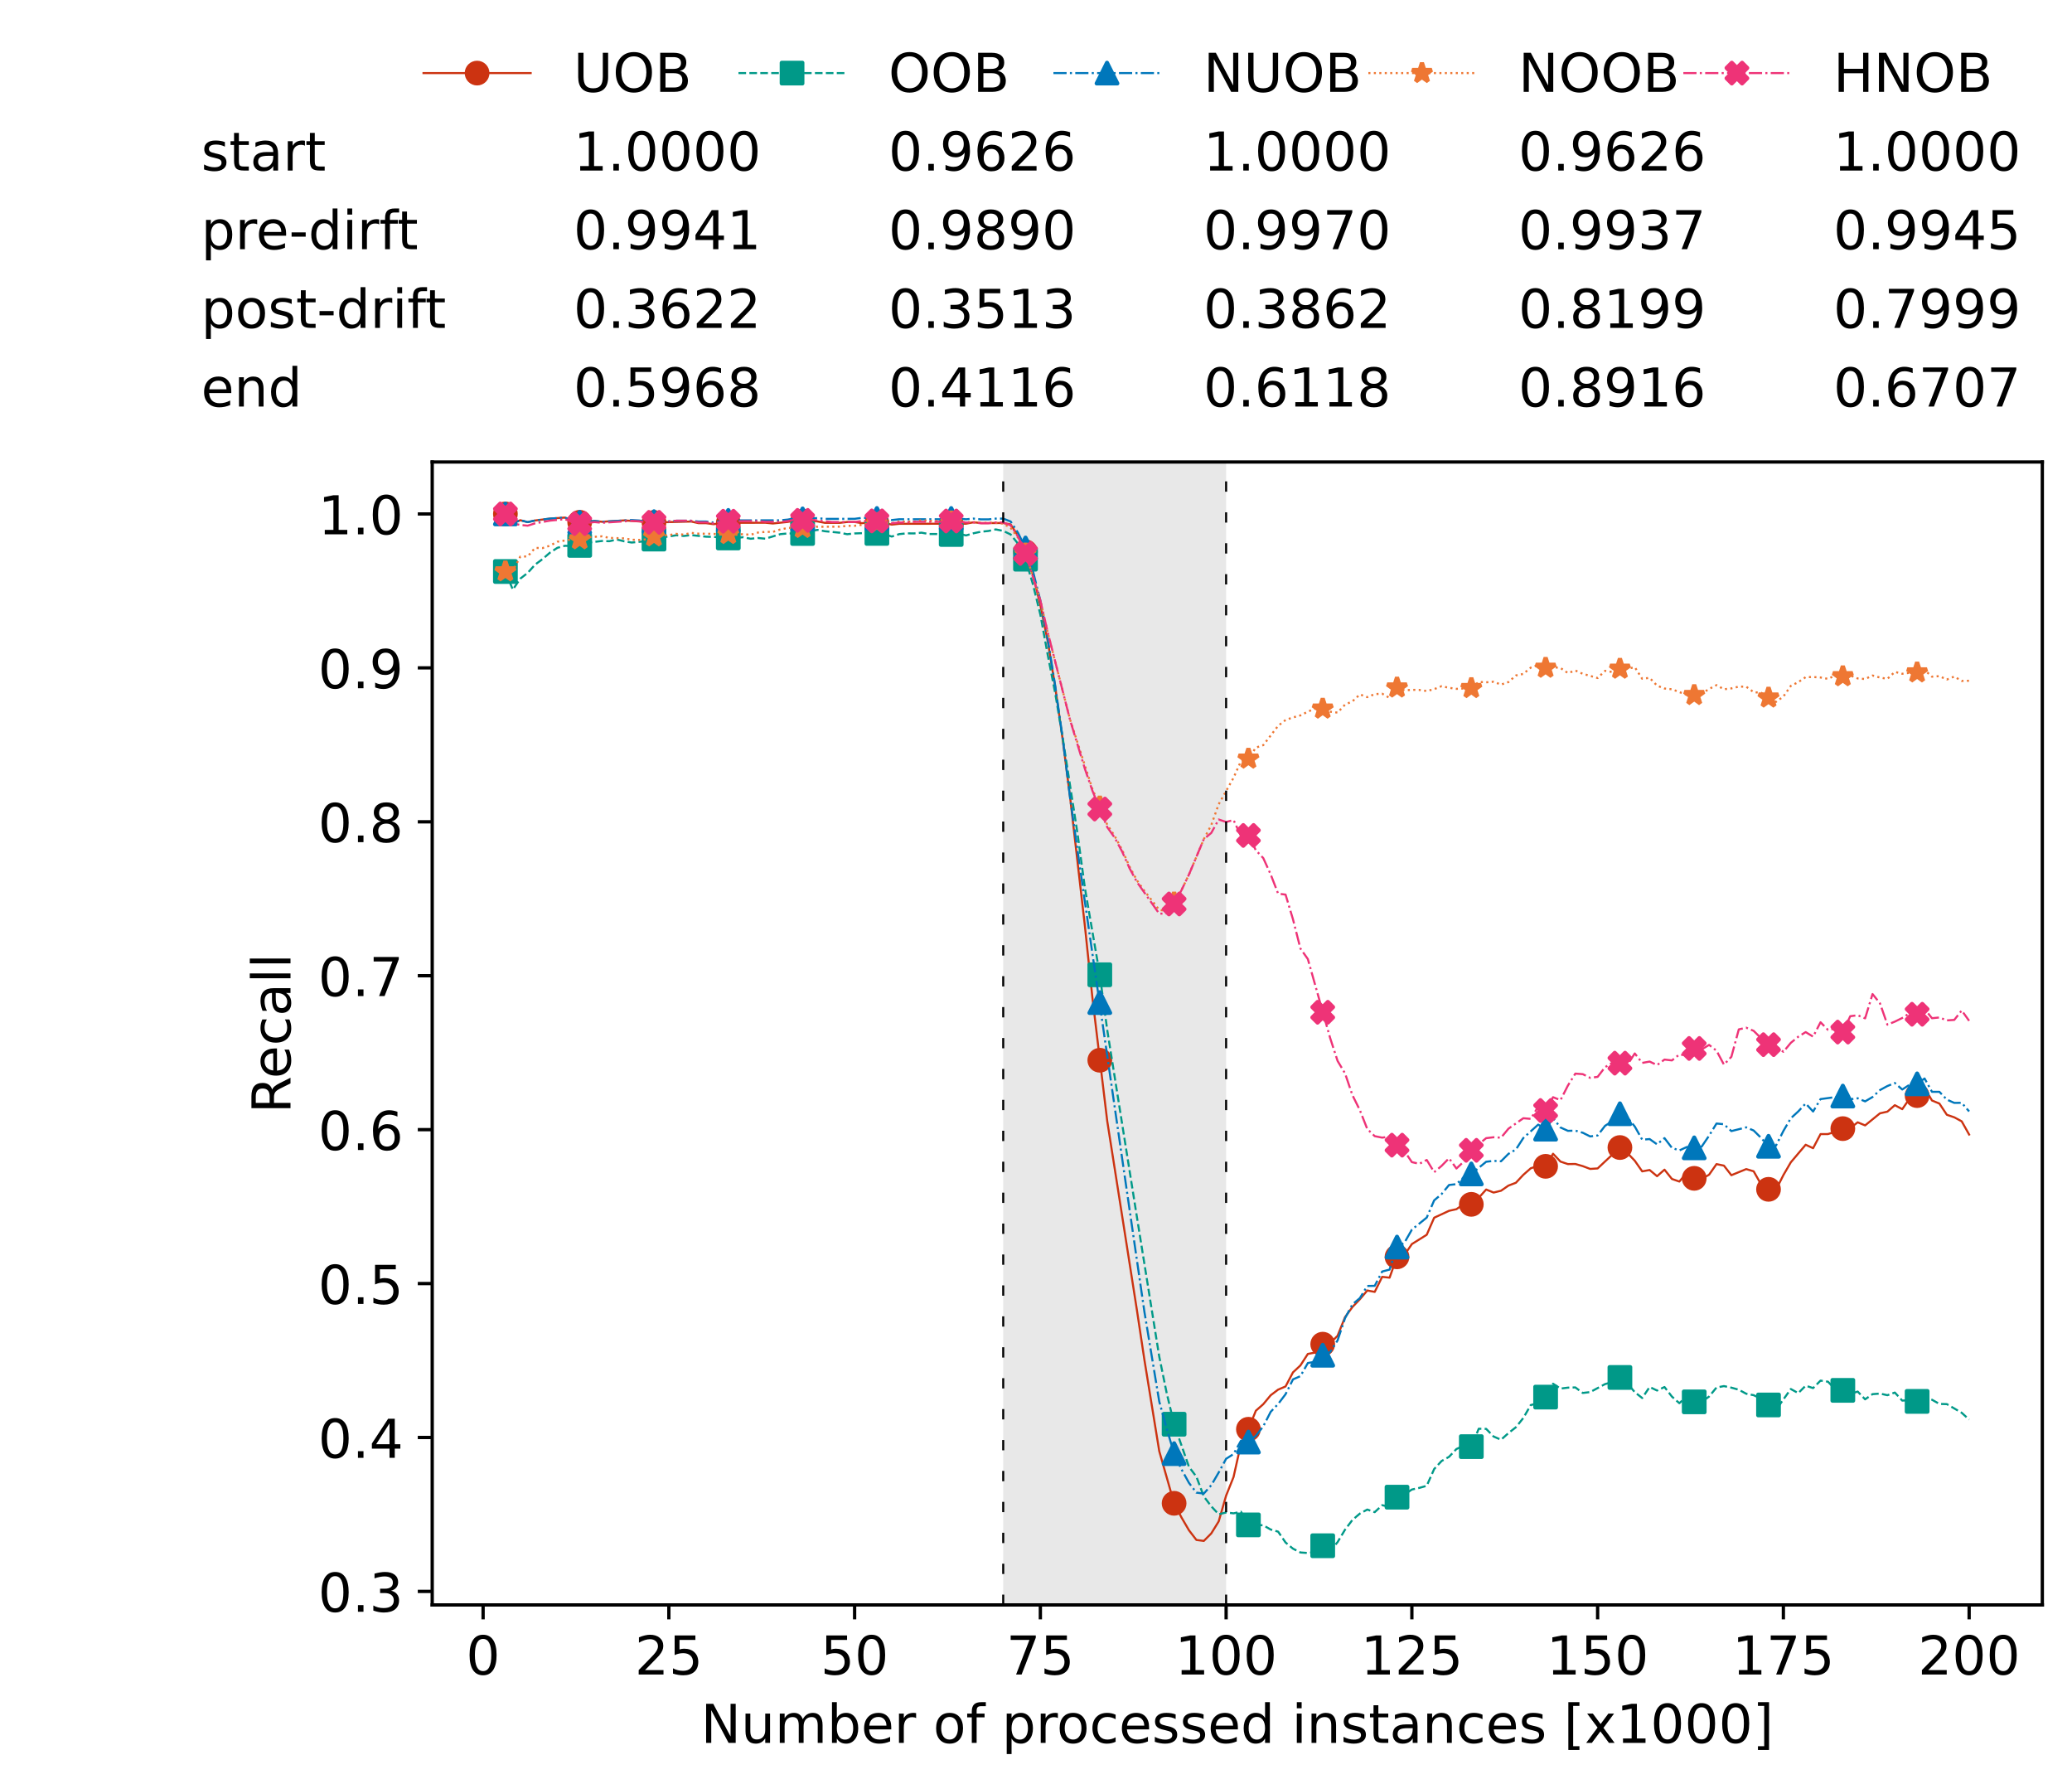 <?xml version="1.0" encoding="utf-8" standalone="no"?>
<!DOCTYPE svg PUBLIC "-//W3C//DTD SVG 1.1//EN"
  "http://www.w3.org/Graphics/SVG/1.1/DTD/svg11.dtd">
<!-- Created with matplotlib (https://matplotlib.org/) -->
<svg height="432.615pt" version="1.1" viewBox="0 0 502.65 432.615" width="502.65pt" xmlns="http://www.w3.org/2000/svg" xmlns:xlink="http://www.w3.org/1999/xlink">
 <defs>
  <style type="text/css">*{stroke-linecap:butt;stroke-linejoin:round;}</style>
 </defs>
 <g id="figure_1">
  <g id="patch_1">
   <path d="M 0 432.615 
L 502.65 432.615 
L 502.65 0 
L 0 0 
z
" style="fill:#ffffff;"/>
  </g>
  <g id="axes_1">
   <g id="patch_2">
    <path d="M 104.85 389.252 
L 495.45 389.252 
L 495.45 112.052 
L 104.85 112.052 
z
" style="fill:#ffffff;"/>
   </g>
   <g id="patch_3">
    <path clip-path="url(#p8a4e856a92)" d="M 297.446 389.252 
L 297.446 112.052 
L 243.372 112.052 
L 243.372 389.252 
z
" style="fill:#d3d3d3;opacity:0.5;"/>
   </g>
   <g id="matplotlib.axis_1">
    <g id="xtick_1">
     <g id="line2d_1">
      <defs>
       <path d="M 0 0 
L 0 3.5 
" id="m3e32662280" style="stroke:#000000;stroke-width:0.8;"/>
      </defs>
      <g>
       <use style="stroke:#000000;stroke-width:0.8;" x="117.197" xlink:href="#m3e32662280" y="389.252"/>
      </g>
     </g>
     <g id="text_1">
      <!-- 0 -->
      <g transform="translate(113.061 406.13)scale(0.13 -0.13)">
       <defs>
        <path d="M 31.781 66.406 
Q 24.172 66.406 20.328 58.906 
Q 16.5 51.422 16.5 36.375 
Q 16.5 21.391 20.328 13.891 
Q 24.172 6.391 31.781 6.391 
Q 39.453 6.391 43.281 13.891 
Q 47.125 21.391 47.125 36.375 
Q 47.125 51.422 43.281 58.906 
Q 39.453 66.406 31.781 66.406 
z
M 31.781 74.219 
Q 44.047 74.219 50.516 64.516 
Q 56.984 54.828 56.984 36.375 
Q 56.984 17.969 50.516 8.266 
Q 44.047 -1.422 31.781 -1.422 
Q 19.531 -1.422 13.062 8.266 
Q 6.594 17.969 6.594 36.375 
Q 6.594 54.828 13.062 64.516 
Q 19.531 74.219 31.781 74.219 
z
" id="DejaVuSans-48"/>
       </defs>
       <use xlink:href="#DejaVuSans-48"/>
      </g>
     </g>
    </g>
    <g id="xtick_2">
     <g id="line2d_2">
      <g>
       <use style="stroke:#000000;stroke-width:0.8;" x="162.259" xlink:href="#m3e32662280" y="389.252"/>
      </g>
     </g>
     <g id="text_2">
      <!-- 25 -->
      <g transform="translate(153.988 406.13)scale(0.13 -0.13)">
       <defs>
        <path d="M 19.188 8.297 
L 53.609 8.297 
L 53.609 0 
L 7.328 0 
L 7.328 8.297 
Q 12.938 14.109 22.625 23.891 
Q 32.328 33.688 34.812 36.531 
Q 39.547 41.844 41.422 45.531 
Q 43.312 49.219 43.312 52.781 
Q 43.312 58.594 39.234 62.25 
Q 35.156 65.922 28.609 65.922 
Q 23.969 65.922 18.812 64.312 
Q 13.672 62.703 7.812 59.422 
L 7.812 69.391 
Q 13.766 71.781 18.938 73 
Q 24.125 74.219 28.422 74.219 
Q 39.75 74.219 46.484 68.547 
Q 53.219 62.891 53.219 53.422 
Q 53.219 48.922 51.531 44.891 
Q 49.859 40.875 45.406 35.406 
Q 44.188 33.984 37.641 27.219 
Q 31.109 20.453 19.188 8.297 
z
" id="DejaVuSans-50"/>
        <path d="M 10.797 72.906 
L 49.516 72.906 
L 49.516 64.594 
L 19.828 64.594 
L 19.828 46.734 
Q 21.969 47.469 24.109 47.828 
Q 26.266 48.188 28.422 48.188 
Q 40.625 48.188 47.75 41.5 
Q 54.891 34.812 54.891 23.391 
Q 54.891 11.625 47.562 5.094 
Q 40.234 -1.422 26.906 -1.422 
Q 22.312 -1.422 17.547 -0.641 
Q 12.797 0.141 7.719 1.703 
L 7.719 11.625 
Q 12.109 9.234 16.797 8.062 
Q 21.484 6.891 26.703 6.891 
Q 35.156 6.891 40.078 11.328 
Q 45.016 15.766 45.016 23.391 
Q 45.016 31 40.078 35.438 
Q 35.156 39.891 26.703 39.891 
Q 22.75 39.891 18.812 39.016 
Q 14.891 38.141 10.797 36.281 
z
" id="DejaVuSans-53"/>
       </defs>
       <use xlink:href="#DejaVuSans-50"/>
       <use x="63.623" xlink:href="#DejaVuSans-53"/>
      </g>
     </g>
    </g>
    <g id="xtick_3">
     <g id="line2d_3">
      <g>
       <use style="stroke:#000000;stroke-width:0.8;" x="207.322" xlink:href="#m3e32662280" y="389.252"/>
      </g>
     </g>
     <g id="text_3">
      <!-- 50 -->
      <g transform="translate(199.05 406.13)scale(0.13 -0.13)">
       <use xlink:href="#DejaVuSans-53"/>
       <use x="63.623" xlink:href="#DejaVuSans-48"/>
      </g>
     </g>
    </g>
    <g id="xtick_4">
     <g id="line2d_4">
      <g>
       <use style="stroke:#000000;stroke-width:0.8;" x="252.384" xlink:href="#m3e32662280" y="389.252"/>
      </g>
     </g>
     <g id="text_4">
      <!-- 75 -->
      <g transform="translate(244.113 406.13)scale(0.13 -0.13)">
       <defs>
        <path d="M 8.203 72.906 
L 55.078 72.906 
L 55.078 68.703 
L 28.609 0 
L 18.312 0 
L 43.219 64.594 
L 8.203 64.594 
z
" id="DejaVuSans-55"/>
       </defs>
       <use xlink:href="#DejaVuSans-55"/>
       <use x="63.623" xlink:href="#DejaVuSans-53"/>
      </g>
     </g>
    </g>
    <g id="xtick_5">
     <g id="line2d_5">
      <g>
       <use style="stroke:#000000;stroke-width:0.8;" x="297.446" xlink:href="#m3e32662280" y="389.252"/>
      </g>
     </g>
     <g id="text_5">
      <!-- 100 -->
      <g transform="translate(285.039 406.13)scale(0.13 -0.13)">
       <defs>
        <path d="M 12.406 8.297 
L 28.516 8.297 
L 28.516 63.922 
L 10.984 60.406 
L 10.984 69.391 
L 28.422 72.906 
L 38.281 72.906 
L 38.281 8.297 
L 54.391 8.297 
L 54.391 0 
L 12.406 0 
z
" id="DejaVuSans-49"/>
       </defs>
       <use xlink:href="#DejaVuSans-49"/>
       <use x="63.623" xlink:href="#DejaVuSans-48"/>
       <use x="127.246" xlink:href="#DejaVuSans-48"/>
      </g>
     </g>
    </g>
    <g id="xtick_6">
     <g id="line2d_6">
      <g>
       <use style="stroke:#000000;stroke-width:0.8;" x="342.509" xlink:href="#m3e32662280" y="389.252"/>
      </g>
     </g>
     <g id="text_6">
      <!-- 125 -->
      <g transform="translate(330.102 406.13)scale(0.13 -0.13)">
       <use xlink:href="#DejaVuSans-49"/>
       <use x="63.623" xlink:href="#DejaVuSans-50"/>
       <use x="127.246" xlink:href="#DejaVuSans-53"/>
      </g>
     </g>
    </g>
    <g id="xtick_7">
     <g id="line2d_7">
      <g>
       <use style="stroke:#000000;stroke-width:0.8;" x="387.571" xlink:href="#m3e32662280" y="389.252"/>
      </g>
     </g>
     <g id="text_7">
      <!-- 150 -->
      <g transform="translate(375.164 406.13)scale(0.13 -0.13)">
       <use xlink:href="#DejaVuSans-49"/>
       <use x="63.623" xlink:href="#DejaVuSans-53"/>
       <use x="127.246" xlink:href="#DejaVuSans-48"/>
      </g>
     </g>
    </g>
    <g id="xtick_8">
     <g id="line2d_8">
      <g>
       <use style="stroke:#000000;stroke-width:0.8;" x="432.633" xlink:href="#m3e32662280" y="389.252"/>
      </g>
     </g>
     <g id="text_8">
      <!-- 175 -->
      <g transform="translate(420.226 406.13)scale(0.13 -0.13)">
       <use xlink:href="#DejaVuSans-49"/>
       <use x="63.623" xlink:href="#DejaVuSans-55"/>
       <use x="127.246" xlink:href="#DejaVuSans-53"/>
      </g>
     </g>
    </g>
    <g id="xtick_9">
     <g id="line2d_9">
      <g>
       <use style="stroke:#000000;stroke-width:0.8;" x="477.695" xlink:href="#m3e32662280" y="389.252"/>
      </g>
     </g>
     <g id="text_9">
      <!-- 200 -->
      <g transform="translate(465.289 406.13)scale(0.13 -0.13)">
       <use xlink:href="#DejaVuSans-50"/>
       <use x="63.623" xlink:href="#DejaVuSans-48"/>
       <use x="127.246" xlink:href="#DejaVuSans-48"/>
      </g>
     </g>
    </g>
    <g id="text_10">
     <!-- Number of processed instances [x1000] -->
     <g transform="translate(170.025 422.711)scale(0.13 -0.13)">
      <defs>
       <path d="M 9.812 72.906 
L 23.094 72.906 
L 55.422 11.922 
L 55.422 72.906 
L 64.984 72.906 
L 64.984 0 
L 51.703 0 
L 19.391 60.984 
L 19.391 0 
L 9.812 0 
z
" id="DejaVuSans-78"/>
       <path d="M 8.5 21.578 
L 8.5 54.688 
L 17.484 54.688 
L 17.484 21.922 
Q 17.484 14.156 20.5 10.266 
Q 23.531 6.391 29.594 6.391 
Q 36.859 6.391 41.078 11.031 
Q 45.312 15.672 45.312 23.688 
L 45.312 54.688 
L 54.297 54.688 
L 54.297 0 
L 45.312 0 
L 45.312 8.406 
Q 42.047 3.422 37.719 1 
Q 33.406 -1.422 27.688 -1.422 
Q 18.266 -1.422 13.375 4.438 
Q 8.5 10.297 8.5 21.578 
z
M 31.109 56 
z
" id="DejaVuSans-117"/>
       <path d="M 52 44.188 
Q 55.375 50.25 60.062 53.125 
Q 64.75 56 71.094 56 
Q 79.641 56 84.281 50.016 
Q 88.922 44.047 88.922 33.016 
L 88.922 0 
L 79.891 0 
L 79.891 32.719 
Q 79.891 40.578 77.094 44.375 
Q 74.312 48.188 68.609 48.188 
Q 61.625 48.188 57.562 43.547 
Q 53.516 38.922 53.516 30.906 
L 53.516 0 
L 44.484 0 
L 44.484 32.719 
Q 44.484 40.625 41.703 44.406 
Q 38.922 48.188 33.109 48.188 
Q 26.219 48.188 22.156 43.531 
Q 18.109 38.875 18.109 30.906 
L 18.109 0 
L 9.078 0 
L 9.078 54.688 
L 18.109 54.688 
L 18.109 46.188 
Q 21.188 51.219 25.484 53.609 
Q 29.781 56 35.688 56 
Q 41.656 56 45.828 52.969 
Q 50 49.953 52 44.188 
z
" id="DejaVuSans-109"/>
       <path d="M 48.688 27.297 
Q 48.688 37.203 44.609 42.844 
Q 40.531 48.484 33.406 48.484 
Q 26.266 48.484 22.188 42.844 
Q 18.109 37.203 18.109 27.297 
Q 18.109 17.391 22.188 11.75 
Q 26.266 6.109 33.406 6.109 
Q 40.531 6.109 44.609 11.75 
Q 48.688 17.391 48.688 27.297 
z
M 18.109 46.391 
Q 20.953 51.266 25.266 53.625 
Q 29.594 56 35.594 56 
Q 45.562 56 51.781 48.094 
Q 58.016 40.188 58.016 27.297 
Q 58.016 14.406 51.781 6.484 
Q 45.562 -1.422 35.594 -1.422 
Q 29.594 -1.422 25.266 0.953 
Q 20.953 3.328 18.109 8.203 
L 18.109 0 
L 9.078 0 
L 9.078 75.984 
L 18.109 75.984 
z
" id="DejaVuSans-98"/>
       <path d="M 56.203 29.594 
L 56.203 25.203 
L 14.891 25.203 
Q 15.484 15.922 20.484 11.062 
Q 25.484 6.203 34.422 6.203 
Q 39.594 6.203 44.453 7.469 
Q 49.312 8.734 54.109 11.281 
L 54.109 2.781 
Q 49.266 0.734 44.188 -0.344 
Q 39.109 -1.422 33.891 -1.422 
Q 20.797 -1.422 13.156 6.188 
Q 5.516 13.812 5.516 26.812 
Q 5.516 40.234 12.766 48.109 
Q 20.016 56 32.328 56 
Q 43.359 56 49.781 48.891 
Q 56.203 41.797 56.203 29.594 
z
M 47.219 32.234 
Q 47.125 39.594 43.094 43.984 
Q 39.062 48.391 32.422 48.391 
Q 24.906 48.391 20.391 44.141 
Q 15.875 39.891 15.188 32.172 
z
" id="DejaVuSans-101"/>
       <path d="M 41.109 46.297 
Q 39.594 47.172 37.812 47.578 
Q 36.031 48 33.891 48 
Q 26.266 48 22.188 43.047 
Q 18.109 38.094 18.109 28.812 
L 18.109 0 
L 9.078 0 
L 9.078 54.688 
L 18.109 54.688 
L 18.109 46.188 
Q 20.953 51.172 25.484 53.578 
Q 30.031 56 36.531 56 
Q 37.453 56 38.578 55.875 
Q 39.703 55.766 41.062 55.516 
z
" id="DejaVuSans-114"/>
       <path id="DejaVuSans-32"/>
       <path d="M 30.609 48.391 
Q 23.391 48.391 19.188 42.75 
Q 14.984 37.109 14.984 27.297 
Q 14.984 17.484 19.156 11.844 
Q 23.344 6.203 30.609 6.203 
Q 37.797 6.203 41.984 11.859 
Q 46.188 17.531 46.188 27.297 
Q 46.188 37.016 41.984 42.703 
Q 37.797 48.391 30.609 48.391 
z
M 30.609 56 
Q 42.328 56 49.016 48.375 
Q 55.719 40.766 55.719 27.297 
Q 55.719 13.875 49.016 6.219 
Q 42.328 -1.422 30.609 -1.422 
Q 18.844 -1.422 12.172 6.219 
Q 5.516 13.875 5.516 27.297 
Q 5.516 40.766 12.172 48.375 
Q 18.844 56 30.609 56 
z
" id="DejaVuSans-111"/>
       <path d="M 37.109 75.984 
L 37.109 68.5 
L 28.516 68.5 
Q 23.688 68.5 21.797 66.547 
Q 19.922 64.594 19.922 59.516 
L 19.922 54.688 
L 34.719 54.688 
L 34.719 47.703 
L 19.922 47.703 
L 19.922 0 
L 10.891 0 
L 10.891 47.703 
L 2.297 47.703 
L 2.297 54.688 
L 10.891 54.688 
L 10.891 58.5 
Q 10.891 67.625 15.141 71.797 
Q 19.391 75.984 28.609 75.984 
z
" id="DejaVuSans-102"/>
       <path d="M 18.109 8.203 
L 18.109 -20.797 
L 9.078 -20.797 
L 9.078 54.688 
L 18.109 54.688 
L 18.109 46.391 
Q 20.953 51.266 25.266 53.625 
Q 29.594 56 35.594 56 
Q 45.562 56 51.781 48.094 
Q 58.016 40.188 58.016 27.297 
Q 58.016 14.406 51.781 6.484 
Q 45.562 -1.422 35.594 -1.422 
Q 29.594 -1.422 25.266 0.953 
Q 20.953 3.328 18.109 8.203 
z
M 48.688 27.297 
Q 48.688 37.203 44.609 42.844 
Q 40.531 48.484 33.406 48.484 
Q 26.266 48.484 22.188 42.844 
Q 18.109 37.203 18.109 27.297 
Q 18.109 17.391 22.188 11.75 
Q 26.266 6.109 33.406 6.109 
Q 40.531 6.109 44.609 11.75 
Q 48.688 17.391 48.688 27.297 
z
" id="DejaVuSans-112"/>
       <path d="M 48.781 52.594 
L 48.781 44.188 
Q 44.969 46.297 41.141 47.344 
Q 37.312 48.391 33.406 48.391 
Q 24.656 48.391 19.812 42.844 
Q 14.984 37.312 14.984 27.297 
Q 14.984 17.281 19.812 11.734 
Q 24.656 6.203 33.406 6.203 
Q 37.312 6.203 41.141 7.25 
Q 44.969 8.297 48.781 10.406 
L 48.781 2.094 
Q 45.016 0.344 40.984 -0.531 
Q 36.969 -1.422 32.422 -1.422 
Q 20.062 -1.422 12.781 6.344 
Q 5.516 14.109 5.516 27.297 
Q 5.516 40.672 12.859 48.328 
Q 20.219 56 33.016 56 
Q 37.156 56 41.109 55.141 
Q 45.062 54.297 48.781 52.594 
z
" id="DejaVuSans-99"/>
       <path d="M 44.281 53.078 
L 44.281 44.578 
Q 40.484 46.531 36.375 47.5 
Q 32.281 48.484 27.875 48.484 
Q 21.188 48.484 17.844 46.438 
Q 14.5 44.391 14.5 40.281 
Q 14.5 37.156 16.891 35.375 
Q 19.281 33.594 26.516 31.984 
L 29.594 31.297 
Q 39.156 29.25 43.188 25.516 
Q 47.219 21.781 47.219 15.094 
Q 47.219 7.469 41.188 3.016 
Q 35.156 -1.422 24.609 -1.422 
Q 20.219 -1.422 15.453 -0.562 
Q 10.688 0.297 5.422 2 
L 5.422 11.281 
Q 10.406 8.688 15.234 7.391 
Q 20.062 6.109 24.812 6.109 
Q 31.156 6.109 34.562 8.281 
Q 37.984 10.453 37.984 14.406 
Q 37.984 18.062 35.516 20.016 
Q 33.062 21.969 24.703 23.781 
L 21.578 24.516 
Q 13.234 26.266 9.516 29.906 
Q 5.812 33.547 5.812 39.891 
Q 5.812 47.609 11.281 51.797 
Q 16.75 56 26.812 56 
Q 31.781 56 36.172 55.266 
Q 40.578 54.547 44.281 53.078 
z
" id="DejaVuSans-115"/>
       <path d="M 45.406 46.391 
L 45.406 75.984 
L 54.391 75.984 
L 54.391 0 
L 45.406 0 
L 45.406 8.203 
Q 42.578 3.328 38.25 0.953 
Q 33.938 -1.422 27.875 -1.422 
Q 17.969 -1.422 11.734 6.484 
Q 5.516 14.406 5.516 27.297 
Q 5.516 40.188 11.734 48.094 
Q 17.969 56 27.875 56 
Q 33.938 56 38.25 53.625 
Q 42.578 51.266 45.406 46.391 
z
M 14.797 27.297 
Q 14.797 17.391 18.875 11.75 
Q 22.953 6.109 30.078 6.109 
Q 37.203 6.109 41.297 11.75 
Q 45.406 17.391 45.406 27.297 
Q 45.406 37.203 41.297 42.844 
Q 37.203 48.484 30.078 48.484 
Q 22.953 48.484 18.875 42.844 
Q 14.797 37.203 14.797 27.297 
z
" id="DejaVuSans-100"/>
       <path d="M 9.422 54.688 
L 18.406 54.688 
L 18.406 0 
L 9.422 0 
z
M 9.422 75.984 
L 18.406 75.984 
L 18.406 64.594 
L 9.422 64.594 
z
" id="DejaVuSans-105"/>
       <path d="M 54.891 33.016 
L 54.891 0 
L 45.906 0 
L 45.906 32.719 
Q 45.906 40.484 42.875 44.328 
Q 39.844 48.188 33.797 48.188 
Q 26.516 48.188 22.312 43.547 
Q 18.109 38.922 18.109 30.906 
L 18.109 0 
L 9.078 0 
L 9.078 54.688 
L 18.109 54.688 
L 18.109 46.188 
Q 21.344 51.125 25.703 53.562 
Q 30.078 56 35.797 56 
Q 45.219 56 50.047 50.172 
Q 54.891 44.344 54.891 33.016 
z
" id="DejaVuSans-110"/>
       <path d="M 18.312 70.219 
L 18.312 54.688 
L 36.812 54.688 
L 36.812 47.703 
L 18.312 47.703 
L 18.312 18.016 
Q 18.312 11.328 20.141 9.422 
Q 21.969 7.516 27.594 7.516 
L 36.812 7.516 
L 36.812 0 
L 27.594 0 
Q 17.188 0 13.234 3.875 
Q 9.281 7.766 9.281 18.016 
L 9.281 47.703 
L 2.688 47.703 
L 2.688 54.688 
L 9.281 54.688 
L 9.281 70.219 
z
" id="DejaVuSans-116"/>
       <path d="M 34.281 27.484 
Q 23.391 27.484 19.188 25 
Q 14.984 22.516 14.984 16.5 
Q 14.984 11.719 18.141 8.906 
Q 21.297 6.109 26.703 6.109 
Q 34.188 6.109 38.703 11.406 
Q 43.219 16.703 43.219 25.484 
L 43.219 27.484 
z
M 52.203 31.203 
L 52.203 0 
L 43.219 0 
L 43.219 8.297 
Q 40.141 3.328 35.547 0.953 
Q 30.953 -1.422 24.312 -1.422 
Q 15.922 -1.422 10.953 3.297 
Q 6 8.016 6 15.922 
Q 6 25.141 12.172 29.828 
Q 18.359 34.516 30.609 34.516 
L 43.219 34.516 
L 43.219 35.406 
Q 43.219 41.609 39.141 45 
Q 35.062 48.391 27.688 48.391 
Q 23 48.391 18.547 47.266 
Q 14.109 46.141 10.016 43.891 
L 10.016 52.203 
Q 14.938 54.109 19.578 55.047 
Q 24.219 56 28.609 56 
Q 40.484 56 46.344 49.844 
Q 52.203 43.703 52.203 31.203 
z
" id="DejaVuSans-97"/>
       <path d="M 8.594 75.984 
L 29.297 75.984 
L 29.297 69 
L 17.578 69 
L 17.578 -6.203 
L 29.297 -6.203 
L 29.297 -13.188 
L 8.594 -13.188 
z
" id="DejaVuSans-91"/>
       <path d="M 54.891 54.688 
L 35.109 28.078 
L 55.906 0 
L 45.312 0 
L 29.391 21.484 
L 13.484 0 
L 2.875 0 
L 24.125 28.609 
L 4.688 54.688 
L 15.281 54.688 
L 29.781 35.203 
L 44.281 54.688 
z
" id="DejaVuSans-120"/>
       <path d="M 30.422 75.984 
L 30.422 -13.188 
L 9.719 -13.188 
L 9.719 -6.203 
L 21.391 -6.203 
L 21.391 69 
L 9.719 69 
L 9.719 75.984 
z
" id="DejaVuSans-93"/>
      </defs>
      <use xlink:href="#DejaVuSans-78"/>
      <use x="74.805" xlink:href="#DejaVuSans-117"/>
      <use x="138.184" xlink:href="#DejaVuSans-109"/>
      <use x="235.596" xlink:href="#DejaVuSans-98"/>
      <use x="299.072" xlink:href="#DejaVuSans-101"/>
      <use x="360.596" xlink:href="#DejaVuSans-114"/>
      <use x="401.709" xlink:href="#DejaVuSans-32"/>
      <use x="433.496" xlink:href="#DejaVuSans-111"/>
      <use x="494.678" xlink:href="#DejaVuSans-102"/>
      <use x="529.883" xlink:href="#DejaVuSans-32"/>
      <use x="561.67" xlink:href="#DejaVuSans-112"/>
      <use x="625.146" xlink:href="#DejaVuSans-114"/>
      <use x="664.01" xlink:href="#DejaVuSans-111"/>
      <use x="725.191" xlink:href="#DejaVuSans-99"/>
      <use x="780.172" xlink:href="#DejaVuSans-101"/>
      <use x="841.695" xlink:href="#DejaVuSans-115"/>
      <use x="893.795" xlink:href="#DejaVuSans-115"/>
      <use x="945.895" xlink:href="#DejaVuSans-101"/>
      <use x="1007.418" xlink:href="#DejaVuSans-100"/>
      <use x="1070.895" xlink:href="#DejaVuSans-32"/>
      <use x="1102.682" xlink:href="#DejaVuSans-105"/>
      <use x="1130.465" xlink:href="#DejaVuSans-110"/>
      <use x="1193.844" xlink:href="#DejaVuSans-115"/>
      <use x="1245.943" xlink:href="#DejaVuSans-116"/>
      <use x="1285.152" xlink:href="#DejaVuSans-97"/>
      <use x="1346.432" xlink:href="#DejaVuSans-110"/>
      <use x="1409.811" xlink:href="#DejaVuSans-99"/>
      <use x="1464.791" xlink:href="#DejaVuSans-101"/>
      <use x="1526.314" xlink:href="#DejaVuSans-115"/>
      <use x="1578.414" xlink:href="#DejaVuSans-32"/>
      <use x="1610.201" xlink:href="#DejaVuSans-91"/>
      <use x="1649.215" xlink:href="#DejaVuSans-120"/>
      <use x="1708.395" xlink:href="#DejaVuSans-49"/>
      <use x="1772.018" xlink:href="#DejaVuSans-48"/>
      <use x="1835.641" xlink:href="#DejaVuSans-48"/>
      <use x="1899.264" xlink:href="#DejaVuSans-48"/>
      <use x="1962.887" xlink:href="#DejaVuSans-93"/>
     </g>
    </g>
   </g>
   <g id="matplotlib.axis_2">
    <g id="ytick_1">
     <g id="line2d_10">
      <defs>
       <path d="M 0 0 
L -3.5 0 
" id="m239f7511e9" style="stroke:#000000;stroke-width:0.8;"/>
      </defs>
      <g>
       <use style="stroke:#000000;stroke-width:0.8;" x="104.85" xlink:href="#m239f7511e9" y="385.967"/>
      </g>
     </g>
     <g id="text_11">
      <!-- 0.3 -->
      <g transform="translate(77.176 390.906)scale(0.13 -0.13)">
       <defs>
        <path d="M 10.688 12.406 
L 21 12.406 
L 21 0 
L 10.688 0 
z
" id="DejaVuSans-46"/>
        <path d="M 40.578 39.312 
Q 47.656 37.797 51.625 33 
Q 55.609 28.219 55.609 21.188 
Q 55.609 10.406 48.188 4.484 
Q 40.766 -1.422 27.094 -1.422 
Q 22.516 -1.422 17.656 -0.516 
Q 12.797 0.391 7.625 2.203 
L 7.625 11.719 
Q 11.719 9.328 16.594 8.109 
Q 21.484 6.891 26.812 6.891 
Q 36.078 6.891 40.938 10.547 
Q 45.797 14.203 45.797 21.188 
Q 45.797 27.641 41.281 31.266 
Q 36.766 34.906 28.719 34.906 
L 20.219 34.906 
L 20.219 43.016 
L 29.109 43.016 
Q 36.375 43.016 40.234 45.922 
Q 44.094 48.828 44.094 54.297 
Q 44.094 59.906 40.109 62.906 
Q 36.141 65.922 28.719 65.922 
Q 24.656 65.922 20.016 65.031 
Q 15.375 64.156 9.812 62.312 
L 9.812 71.094 
Q 15.438 72.656 20.344 73.438 
Q 25.25 74.219 29.594 74.219 
Q 40.828 74.219 47.359 69.109 
Q 53.906 64.016 53.906 55.328 
Q 53.906 49.266 50.438 45.094 
Q 46.969 40.922 40.578 39.312 
z
" id="DejaVuSans-51"/>
       </defs>
       <use xlink:href="#DejaVuSans-48"/>
       <use x="63.623" xlink:href="#DejaVuSans-46"/>
       <use x="95.41" xlink:href="#DejaVuSans-51"/>
      </g>
     </g>
    </g>
    <g id="ytick_2">
     <g id="line2d_11">
      <g>
       <use style="stroke:#000000;stroke-width:0.8;" x="104.85" xlink:href="#m239f7511e9" y="348.636"/>
      </g>
     </g>
     <g id="text_12">
      <!-- 0.4 -->
      <g transform="translate(77.176 353.575)scale(0.13 -0.13)">
       <defs>
        <path d="M 37.797 64.312 
L 12.891 25.391 
L 37.797 25.391 
z
M 35.203 72.906 
L 47.609 72.906 
L 47.609 25.391 
L 58.016 25.391 
L 58.016 17.188 
L 47.609 17.188 
L 47.609 0 
L 37.797 0 
L 37.797 17.188 
L 4.891 17.188 
L 4.891 26.703 
z
" id="DejaVuSans-52"/>
       </defs>
       <use xlink:href="#DejaVuSans-48"/>
       <use x="63.623" xlink:href="#DejaVuSans-46"/>
       <use x="95.41" xlink:href="#DejaVuSans-52"/>
      </g>
     </g>
    </g>
    <g id="ytick_3">
     <g id="line2d_12">
      <g>
       <use style="stroke:#000000;stroke-width:0.8;" x="104.85" xlink:href="#m239f7511e9" y="311.305"/>
      </g>
     </g>
     <g id="text_13">
      <!-- 0.5 -->
      <g transform="translate(77.176 316.244)scale(0.13 -0.13)">
       <use xlink:href="#DejaVuSans-48"/>
       <use x="63.623" xlink:href="#DejaVuSans-46"/>
       <use x="95.41" xlink:href="#DejaVuSans-53"/>
      </g>
     </g>
    </g>
    <g id="ytick_4">
     <g id="line2d_13">
      <g>
       <use style="stroke:#000000;stroke-width:0.8;" x="104.85" xlink:href="#m239f7511e9" y="273.975"/>
      </g>
     </g>
     <g id="text_14">
      <!-- 0.6 -->
      <g transform="translate(77.176 278.914)scale(0.13 -0.13)">
       <defs>
        <path d="M 33.016 40.375 
Q 26.375 40.375 22.484 35.828 
Q 18.609 31.297 18.609 23.391 
Q 18.609 15.531 22.484 10.953 
Q 26.375 6.391 33.016 6.391 
Q 39.656 6.391 43.531 10.953 
Q 47.406 15.531 47.406 23.391 
Q 47.406 31.297 43.531 35.828 
Q 39.656 40.375 33.016 40.375 
z
M 52.594 71.297 
L 52.594 62.312 
Q 48.875 64.062 45.094 64.984 
Q 41.312 65.922 37.594 65.922 
Q 27.828 65.922 22.672 59.328 
Q 17.531 52.734 16.797 39.406 
Q 19.672 43.656 24.016 45.922 
Q 28.375 48.188 33.594 48.188 
Q 44.578 48.188 50.953 41.516 
Q 57.328 34.859 57.328 23.391 
Q 57.328 12.156 50.688 5.359 
Q 44.047 -1.422 33.016 -1.422 
Q 20.359 -1.422 13.672 8.266 
Q 6.984 17.969 6.984 36.375 
Q 6.984 53.656 15.188 63.938 
Q 23.391 74.219 37.203 74.219 
Q 40.922 74.219 44.703 73.484 
Q 48.484 72.75 52.594 71.297 
z
" id="DejaVuSans-54"/>
       </defs>
       <use xlink:href="#DejaVuSans-48"/>
       <use x="63.623" xlink:href="#DejaVuSans-46"/>
       <use x="95.41" xlink:href="#DejaVuSans-54"/>
      </g>
     </g>
    </g>
    <g id="ytick_5">
     <g id="line2d_14">
      <g>
       <use style="stroke:#000000;stroke-width:0.8;" x="104.85" xlink:href="#m239f7511e9" y="236.644"/>
      </g>
     </g>
     <g id="text_15">
      <!-- 0.7 -->
      <g transform="translate(77.176 241.583)scale(0.13 -0.13)">
       <use xlink:href="#DejaVuSans-48"/>
       <use x="63.623" xlink:href="#DejaVuSans-46"/>
       <use x="95.41" xlink:href="#DejaVuSans-55"/>
      </g>
     </g>
    </g>
    <g id="ytick_6">
     <g id="line2d_15">
      <g>
       <use style="stroke:#000000;stroke-width:0.8;" x="104.85" xlink:href="#m239f7511e9" y="199.313"/>
      </g>
     </g>
     <g id="text_16">
      <!-- 0.8 -->
      <g transform="translate(77.176 204.252)scale(0.13 -0.13)">
       <defs>
        <path d="M 31.781 34.625 
Q 24.75 34.625 20.719 30.859 
Q 16.703 27.094 16.703 20.516 
Q 16.703 13.922 20.719 10.156 
Q 24.75 6.391 31.781 6.391 
Q 38.812 6.391 42.859 10.172 
Q 46.922 13.969 46.922 20.516 
Q 46.922 27.094 42.891 30.859 
Q 38.875 34.625 31.781 34.625 
z
M 21.922 38.812 
Q 15.578 40.375 12.031 44.719 
Q 8.5 49.078 8.5 55.328 
Q 8.5 64.062 14.719 69.141 
Q 20.953 74.219 31.781 74.219 
Q 42.672 74.219 48.875 69.141 
Q 55.078 64.062 55.078 55.328 
Q 55.078 49.078 51.531 44.719 
Q 48 40.375 41.703 38.812 
Q 48.828 37.156 52.797 32.312 
Q 56.781 27.484 56.781 20.516 
Q 56.781 9.906 50.312 4.234 
Q 43.844 -1.422 31.781 -1.422 
Q 19.734 -1.422 13.25 4.234 
Q 6.781 9.906 6.781 20.516 
Q 6.781 27.484 10.781 32.312 
Q 14.797 37.156 21.922 38.812 
z
M 18.312 54.391 
Q 18.312 48.734 21.844 45.562 
Q 25.391 42.391 31.781 42.391 
Q 38.141 42.391 41.719 45.562 
Q 45.312 48.734 45.312 54.391 
Q 45.312 60.062 41.719 63.234 
Q 38.141 66.406 31.781 66.406 
Q 25.391 66.406 21.844 63.234 
Q 18.312 60.062 18.312 54.391 
z
" id="DejaVuSans-56"/>
       </defs>
       <use xlink:href="#DejaVuSans-48"/>
       <use x="63.623" xlink:href="#DejaVuSans-46"/>
       <use x="95.41" xlink:href="#DejaVuSans-56"/>
      </g>
     </g>
    </g>
    <g id="ytick_7">
     <g id="line2d_16">
      <g>
       <use style="stroke:#000000;stroke-width:0.8;" x="104.85" xlink:href="#m239f7511e9" y="161.983"/>
      </g>
     </g>
     <g id="text_17">
      <!-- 0.9 -->
      <g transform="translate(77.176 166.922)scale(0.13 -0.13)">
       <defs>
        <path d="M 10.984 1.516 
L 10.984 10.5 
Q 14.703 8.734 18.5 7.812 
Q 22.312 6.891 25.984 6.891 
Q 35.75 6.891 40.891 13.453 
Q 46.047 20.016 46.781 33.406 
Q 43.953 29.203 39.594 26.953 
Q 35.25 24.703 29.984 24.703 
Q 19.047 24.703 12.672 31.312 
Q 6.297 37.938 6.297 49.422 
Q 6.297 60.641 12.938 67.422 
Q 19.578 74.219 30.609 74.219 
Q 43.266 74.219 49.922 64.516 
Q 56.594 54.828 56.594 36.375 
Q 56.594 19.141 48.406 8.859 
Q 40.234 -1.422 26.422 -1.422 
Q 22.703 -1.422 18.891 -0.688 
Q 15.094 0.047 10.984 1.516 
z
M 30.609 32.422 
Q 37.25 32.422 41.125 36.953 
Q 45.016 41.5 45.016 49.422 
Q 45.016 57.281 41.125 61.844 
Q 37.25 66.406 30.609 66.406 
Q 23.969 66.406 20.094 61.844 
Q 16.219 57.281 16.219 49.422 
Q 16.219 41.5 20.094 36.953 
Q 23.969 32.422 30.609 32.422 
z
" id="DejaVuSans-57"/>
       </defs>
       <use xlink:href="#DejaVuSans-48"/>
       <use x="63.623" xlink:href="#DejaVuSans-46"/>
       <use x="95.41" xlink:href="#DejaVuSans-57"/>
      </g>
     </g>
    </g>
    <g id="ytick_8">
     <g id="line2d_17">
      <g>
       <use style="stroke:#000000;stroke-width:0.8;" x="104.85" xlink:href="#m239f7511e9" y="124.652"/>
      </g>
     </g>
     <g id="text_18">
      <!-- 1.0 -->
      <g transform="translate(77.176 129.591)scale(0.13 -0.13)">
       <use xlink:href="#DejaVuSans-49"/>
       <use x="63.623" xlink:href="#DejaVuSans-46"/>
       <use x="95.41" xlink:href="#DejaVuSans-48"/>
      </g>
     </g>
    </g>
    <g id="text_19">
     <!-- Recall -->
     <g transform="translate(70.472 270.044)rotate(-90)scale(0.13 -0.13)">
      <defs>
       <path d="M 44.391 34.188 
Q 47.562 33.109 50.562 29.594 
Q 53.562 26.078 56.594 19.922 
L 66.609 0 
L 56 0 
L 46.688 18.703 
Q 43.062 26.031 39.672 28.422 
Q 36.281 30.812 30.422 30.812 
L 19.672 30.812 
L 19.672 0 
L 9.812 0 
L 9.812 72.906 
L 32.078 72.906 
Q 44.578 72.906 50.734 67.672 
Q 56.891 62.453 56.891 51.906 
Q 56.891 45.016 53.688 40.469 
Q 50.484 35.938 44.391 34.188 
z
M 19.672 64.797 
L 19.672 38.922 
L 32.078 38.922 
Q 39.203 38.922 42.844 42.219 
Q 46.484 45.516 46.484 51.906 
Q 46.484 58.297 42.844 61.547 
Q 39.203 64.797 32.078 64.797 
z
" id="DejaVuSans-82"/>
       <path d="M 9.422 75.984 
L 18.406 75.984 
L 18.406 0 
L 9.422 0 
z
" id="DejaVuSans-108"/>
      </defs>
      <use xlink:href="#DejaVuSans-82"/>
      <use x="64.982" xlink:href="#DejaVuSans-101"/>
      <use x="126.506" xlink:href="#DejaVuSans-99"/>
      <use x="181.486" xlink:href="#DejaVuSans-97"/>
      <use x="242.766" xlink:href="#DejaVuSans-108"/>
      <use x="270.549" xlink:href="#DejaVuSans-108"/>
     </g>
    </g>
   </g>
   <g id="line2d_18"/>
   <g id="line2d_19"/>
   <g id="line2d_20"/>
   <g id="line2d_21"/>
   <g id="line2d_22"/>
   <g id="line2d_23">
    <path clip-path="url(#p8a4e856a92)" d="M 122.605 124.652 
L 124.407 126.928 
L 126.21 126.169 
L 128.012 126.631 
L 129.815 126.235 
L 133.419 125.783 
L 137.024 125.531 
L 138.827 126.238 
L 140.629 126.669 
L 144.234 126.358 
L 146.037 126.55 
L 151.444 126.215 
L 158.654 126.713 
L 167.667 126.493 
L 169.469 126.886 
L 171.272 126.886 
L 173.074 127.125 
L 176.679 126.803 
L 185.692 126.78 
L 187.494 126.961 
L 191.099 126.588 
L 192.902 126.229 
L 194.704 126.417 
L 196.507 126.241 
L 198.309 126.461 
L 200.112 126.807 
L 203.717 126.807 
L 205.519 126.6 
L 207.322 126.6 
L 209.124 126.889 
L 210.927 126.697 
L 212.729 126.85 
L 214.532 126.85 
L 216.334 127.235 
L 218.137 127.039 
L 234.359 127.015 
L 236.162 126.669 
L 237.964 126.862 
L 243.372 126.851 
L 245.174 127.195 
L 246.976 129.967 
L 248.779 133.837 
L 250.581 139.436 
L 252.384 146.782 
L 254.186 155.59 
L 255.989 166.629 
L 257.791 179.301 
L 259.594 193.325 
L 263.199 224.704 
L 265.001 241.901 
L 268.606 271.907 
L 272.211 294.831 
L 275.816 317.821 
L 277.619 329.786 
L 281.224 351.951 
L 284.829 364.602 
L 286.631 368.058 
L 288.434 371.144 
L 290.236 373.492 
L 292.039 373.726 
L 293.841 371.911 
L 295.644 368.995 
L 297.446 362.738 
L 299.249 358.227 
L 301.051 350.164 
L 302.854 346.641 
L 304.656 342.155 
L 306.459 340.563 
L 308.261 338.39 
L 310.064 337.029 
L 311.866 336.26 
L 313.669 332.841 
L 315.471 331.161 
L 317.274 328.372 
L 319.076 328.036 
L 320.879 326.008 
L 322.681 325.766 
L 324.484 323.976 
L 326.286 319.47 
L 328.089 316.992 
L 329.891 315.116 
L 331.694 312.987 
L 333.496 313.33 
L 335.299 309.681 
L 337.101 309.88 
L 338.904 304.827 
L 340.706 304.375 
L 342.509 301.728 
L 346.114 299.471 
L 347.916 295.34 
L 351.521 293.662 
L 353.324 293.267 
L 355.126 291.989 
L 356.928 292.095 
L 358.731 290.5 
L 360.533 288.498 
L 362.336 289.235 
L 364.138 288.796 
L 365.941 287.546 
L 367.743 286.861 
L 369.546 284.936 
L 371.348 283.349 
L 373.151 282.739 
L 374.953 282.874 
L 376.756 279.821 
L 378.558 281.725 
L 380.361 282.331 
L 382.163 282.304 
L 383.966 282.826 
L 385.768 283.504 
L 387.571 283.385 
L 392.978 278.316 
L 394.781 279.642 
L 396.583 281.518 
L 398.386 284.097 
L 400.188 283.766 
L 401.991 285.268 
L 403.793 283.686 
L 405.596 285.938 
L 407.398 286.566 
L 409.201 284.431 
L 411.003 285.788 
L 412.806 285.962 
L 414.608 284.906 
L 416.411 282.334 
L 418.213 282.709 
L 420.016 285.028 
L 423.621 283.545 
L 425.423 284.081 
L 427.226 287.26 
L 429.028 288.453 
L 430.831 288.594 
L 432.633 285.002 
L 434.436 281.902 
L 438.041 277.642 
L 439.843 278.476 
L 441.646 275.062 
L 443.448 275.05 
L 445.251 274.49 
L 447.053 273.731 
L 448.856 273.61 
L 450.658 272.199 
L 452.461 272.947 
L 456.066 270.017 
L 457.868 269.611 
L 459.671 268.044 
L 461.473 269.01 
L 463.276 266.418 
L 465.078 265.723 
L 466.881 263.857 
L 468.683 266.911 
L 470.485 267.655 
L 472.288 270.371 
L 474.09 270.989 
L 475.893 271.964 
L 477.695 275.164 
L 477.695 275.164 
" style="fill:none;stroke:#cc3311;stroke-linecap:square;stroke-width:0.5;"/>
    <defs>
     <path d="M 0 2.5 
C 0.663 2.5 1.299 2.237 1.768 1.768 
C 2.237 1.299 2.5 0.663 2.5 0 
C 2.5 -0.663 2.237 -1.299 1.768 -1.768 
C 1.299 -2.237 0.663 -2.5 0 -2.5 
C -0.663 -2.5 -1.299 -2.237 -1.768 -1.768 
C -2.237 -1.299 -2.5 -0.663 -2.5 0 
C -2.5 0.663 -2.237 1.299 -1.768 1.768 
C -1.299 2.237 -0.663 2.5 0 2.5 
z
" id="mede70c20d8" style="stroke:#cc3311;"/>
    </defs>
    <g clip-path="url(#p8a4e856a92)">
     <use style="fill:#cc3311;stroke:#cc3311;" x="122.605" xlink:href="#mede70c20d8" y="124.652"/>
     <use style="fill:#cc3311;stroke:#cc3311;" x="140.629" xlink:href="#mede70c20d8" y="126.669"/>
     <use style="fill:#cc3311;stroke:#cc3311;" x="158.654" xlink:href="#mede70c20d8" y="126.713"/>
     <use style="fill:#cc3311;stroke:#cc3311;" x="176.679" xlink:href="#mede70c20d8" y="126.803"/>
     <use style="fill:#cc3311;stroke:#cc3311;" x="194.704" xlink:href="#mede70c20d8" y="126.417"/>
     <use style="fill:#cc3311;stroke:#cc3311;" x="212.729" xlink:href="#mede70c20d8" y="126.85"/>
     <use style="fill:#cc3311;stroke:#cc3311;" x="230.754" xlink:href="#mede70c20d8" y="127.034"/>
     <use style="fill:#cc3311;stroke:#cc3311;" x="248.779" xlink:href="#mede70c20d8" y="133.837"/>
     <use style="fill:#cc3311;stroke:#cc3311;" x="266.804" xlink:href="#mede70c20d8" y="257.145"/>
     <use style="fill:#cc3311;stroke:#cc3311;" x="284.829" xlink:href="#mede70c20d8" y="364.602"/>
     <use style="fill:#cc3311;stroke:#cc3311;" x="302.854" xlink:href="#mede70c20d8" y="346.641"/>
     <use style="fill:#cc3311;stroke:#cc3311;" x="320.879" xlink:href="#mede70c20d8" y="326.008"/>
     <use style="fill:#cc3311;stroke:#cc3311;" x="338.904" xlink:href="#mede70c20d8" y="304.827"/>
     <use style="fill:#cc3311;stroke:#cc3311;" x="356.928" xlink:href="#mede70c20d8" y="292.095"/>
     <use style="fill:#cc3311;stroke:#cc3311;" x="374.953" xlink:href="#mede70c20d8" y="282.874"/>
     <use style="fill:#cc3311;stroke:#cc3311;" x="392.978" xlink:href="#mede70c20d8" y="278.316"/>
     <use style="fill:#cc3311;stroke:#cc3311;" x="411.003" xlink:href="#mede70c20d8" y="285.788"/>
     <use style="fill:#cc3311;stroke:#cc3311;" x="429.028" xlink:href="#mede70c20d8" y="288.453"/>
     <use style="fill:#cc3311;stroke:#cc3311;" x="447.053" xlink:href="#mede70c20d8" y="273.731"/>
     <use style="fill:#cc3311;stroke:#cc3311;" x="465.078" xlink:href="#mede70c20d8" y="265.723"/>
    </g>
   </g>
   <g id="line2d_24"/>
   <g id="line2d_25"/>
   <g id="line2d_26"/>
   <g id="line2d_27"/>
   <g id="line2d_28">
    <path clip-path="url(#p8a4e856a92)" d="M 122.605 138.607 
L 124.407 143.011 
L 126.21 140.348 
L 128.012 138.946 
L 129.815 136.936 
L 131.617 135.595 
L 133.419 134.032 
L 135.222 132.859 
L 137.024 132.375 
L 138.827 132.397 
L 140.629 132.268 
L 142.432 131.633 
L 146.037 131.206 
L 147.839 131.262 
L 149.642 130.849 
L 151.444 131.29 
L 153.247 131.583 
L 156.852 131.244 
L 160.457 130.311 
L 162.259 130.123 
L 164.062 129.815 
L 165.864 129.992 
L 167.667 129.78 
L 171.272 130.165 
L 173.074 130.212 
L 176.679 130.472 
L 178.482 130.472 
L 180.284 130.293 
L 182.087 130.663 
L 183.889 130.486 
L 185.692 130.651 
L 189.297 129.551 
L 191.099 129.377 
L 194.704 129.384 
L 196.507 128.851 
L 198.309 128.52 
L 200.112 128.842 
L 203.717 129.201 
L 205.519 129.565 
L 207.322 129.376 
L 209.124 129.313 
L 210.927 129.063 
L 212.729 129.37 
L 214.532 129.557 
L 216.334 130.134 
L 218.137 129.545 
L 219.939 129.352 
L 221.742 129.374 
L 223.544 129.192 
L 225.347 129.52 
L 227.149 129.52 
L 228.952 129.64 
L 230.754 129.627 
L 232.557 129.456 
L 234.359 129.858 
L 236.162 129.339 
L 237.964 128.96 
L 239.767 128.784 
L 241.569 128.4 
L 243.372 128.756 
L 245.174 129.626 
L 246.976 131.886 
L 248.779 135.626 
L 250.581 141.718 
L 252.384 149.059 
L 254.186 158.916 
L 255.989 168.148 
L 257.791 178.921 
L 261.396 202.175 
L 263.199 215.448 
L 266.804 236.418 
L 268.606 249.823 
L 275.816 295.235 
L 281.224 329.036 
L 283.026 337.855 
L 284.829 345.425 
L 288.434 355.769 
L 290.236 358.141 
L 292.039 362.954 
L 293.841 365.327 
L 295.644 367.273 
L 297.446 366.822 
L 299.249 367.039 
L 301.051 366.647 
L 302.854 369.837 
L 306.459 369.928 
L 308.261 370.969 
L 310.064 371.478 
L 311.866 374.11 
L 313.669 375.609 
L 315.471 376.528 
L 317.274 376.652 
L 319.076 376.402 
L 320.879 374.898 
L 322.681 376.229 
L 324.484 374.017 
L 326.286 371.013 
L 328.089 368.634 
L 329.891 367.099 
L 331.694 366.117 
L 333.496 366.747 
L 335.299 365.065 
L 337.101 365.452 
L 338.904 363.114 
L 340.706 362.463 
L 342.509 361.26 
L 344.311 360.866 
L 346.114 360.356 
L 347.916 356.291 
L 349.719 354.345 
L 351.521 353.332 
L 353.324 351.434 
L 355.126 350.625 
L 356.928 350.856 
L 358.731 346.519 
L 360.533 346.551 
L 362.336 348.408 
L 364.138 349.186 
L 365.941 347.569 
L 367.743 346.161 
L 369.546 343.906 
L 371.348 340.775 
L 373.151 340.306 
L 374.953 338.845 
L 376.756 335.59 
L 378.558 336.78 
L 380.361 336.549 
L 382.163 336.495 
L 383.966 337.839 
L 385.768 337.628 
L 389.373 335.69 
L 391.176 335.204 
L 392.978 334.084 
L 394.781 335.527 
L 396.583 337.646 
L 398.386 339.067 
L 400.188 336.392 
L 401.991 337.25 
L 403.793 336.403 
L 405.596 338.724 
L 407.398 340.32 
L 409.201 338.683 
L 411.003 339.998 
L 412.806 340.032 
L 414.608 338.711 
L 416.411 336.517 
L 418.213 336.177 
L 420.016 336.554 
L 421.818 337.053 
L 423.621 338.033 
L 425.423 338.381 
L 427.226 339.236 
L 429.028 340.751 
L 430.831 341.944 
L 434.436 336.886 
L 436.238 337.877 
L 438.041 336.08 
L 439.843 336.658 
L 441.646 334.846 
L 443.448 335.106 
L 445.251 336.99 
L 447.053 337.209 
L 448.856 338.096 
L 450.658 337.5 
L 452.461 339.382 
L 454.263 338.13 
L 456.066 337.989 
L 457.868 338.384 
L 459.671 337.741 
L 461.473 339.695 
L 463.276 339.593 
L 465.078 339.884 
L 466.881 339.026 
L 468.683 339.484 
L 470.485 340.501 
L 472.288 340.547 
L 475.893 342.651 
L 477.695 344.294 
L 477.695 344.294 
" style="fill:none;stroke:#009988;stroke-dasharray:1.85,0.8;stroke-dashoffset:0;stroke-width:0.5;"/>
    <defs>
     <path d="M -2.5 2.5 
L 2.5 2.5 
L 2.5 -2.5 
L -2.5 -2.5 
z
" id="m1c7bc23bf9" style="stroke:#009988;stroke-linejoin:miter;"/>
    </defs>
    <g clip-path="url(#p8a4e856a92)">
     <use style="fill:#009988;stroke:#009988;stroke-linejoin:miter;" x="122.605" xlink:href="#m1c7bc23bf9" y="138.607"/>
     <use style="fill:#009988;stroke:#009988;stroke-linejoin:miter;" x="140.629" xlink:href="#m1c7bc23bf9" y="132.268"/>
     <use style="fill:#009988;stroke:#009988;stroke-linejoin:miter;" x="158.654" xlink:href="#m1c7bc23bf9" y="130.745"/>
     <use style="fill:#009988;stroke:#009988;stroke-linejoin:miter;" x="176.679" xlink:href="#m1c7bc23bf9" y="130.472"/>
     <use style="fill:#009988;stroke:#009988;stroke-linejoin:miter;" x="194.704" xlink:href="#m1c7bc23bf9" y="129.384"/>
     <use style="fill:#009988;stroke:#009988;stroke-linejoin:miter;" x="212.729" xlink:href="#m1c7bc23bf9" y="129.37"/>
     <use style="fill:#009988;stroke:#009988;stroke-linejoin:miter;" x="230.754" xlink:href="#m1c7bc23bf9" y="129.627"/>
     <use style="fill:#009988;stroke:#009988;stroke-linejoin:miter;" x="248.779" xlink:href="#m1c7bc23bf9" y="135.626"/>
     <use style="fill:#009988;stroke:#009988;stroke-linejoin:miter;" x="266.804" xlink:href="#m1c7bc23bf9" y="236.418"/>
     <use style="fill:#009988;stroke:#009988;stroke-linejoin:miter;" x="284.829" xlink:href="#m1c7bc23bf9" y="345.425"/>
     <use style="fill:#009988;stroke:#009988;stroke-linejoin:miter;" x="302.854" xlink:href="#m1c7bc23bf9" y="369.837"/>
     <use style="fill:#009988;stroke:#009988;stroke-linejoin:miter;" x="320.879" xlink:href="#m1c7bc23bf9" y="374.898"/>
     <use style="fill:#009988;stroke:#009988;stroke-linejoin:miter;" x="338.904" xlink:href="#m1c7bc23bf9" y="363.114"/>
     <use style="fill:#009988;stroke:#009988;stroke-linejoin:miter;" x="356.928" xlink:href="#m1c7bc23bf9" y="350.856"/>
     <use style="fill:#009988;stroke:#009988;stroke-linejoin:miter;" x="374.953" xlink:href="#m1c7bc23bf9" y="338.845"/>
     <use style="fill:#009988;stroke:#009988;stroke-linejoin:miter;" x="392.978" xlink:href="#m1c7bc23bf9" y="334.084"/>
     <use style="fill:#009988;stroke:#009988;stroke-linejoin:miter;" x="411.003" xlink:href="#m1c7bc23bf9" y="339.998"/>
     <use style="fill:#009988;stroke:#009988;stroke-linejoin:miter;" x="429.028" xlink:href="#m1c7bc23bf9" y="340.751"/>
     <use style="fill:#009988;stroke:#009988;stroke-linejoin:miter;" x="447.053" xlink:href="#m1c7bc23bf9" y="337.209"/>
     <use style="fill:#009988;stroke:#009988;stroke-linejoin:miter;" x="465.078" xlink:href="#m1c7bc23bf9" y="339.884"/>
    </g>
   </g>
   <g id="line2d_29"/>
   <g id="line2d_30"/>
   <g id="line2d_31"/>
   <g id="line2d_32"/>
   <g id="line2d_33">
    <path clip-path="url(#p8a4e856a92)" d="M 122.605 124.652 
L 124.407 126.928 
L 126.21 126.169 
L 128.012 126.631 
L 129.815 126.235 
L 133.419 125.783 
L 137.024 125.531 
L 138.827 126.238 
L 140.629 126.669 
L 144.234 126.358 
L 146.037 126.55 
L 153.247 126.128 
L 155.049 126.234 
L 156.852 126.514 
L 162.259 126.463 
L 164.062 126.294 
L 167.667 126.294 
L 169.469 126.491 
L 171.272 126.491 
L 173.074 126.73 
L 174.877 126.333 
L 176.679 126.215 
L 189.297 126.192 
L 191.099 126.018 
L 192.902 125.659 
L 194.704 125.847 
L 196.507 125.671 
L 198.309 125.671 
L 200.112 125.844 
L 207.322 125.834 
L 209.124 125.595 
L 210.927 125.595 
L 212.729 125.748 
L 214.532 125.748 
L 216.334 126.133 
L 218.137 125.937 
L 228.952 125.937 
L 230.754 125.748 
L 232.557 125.748 
L 234.359 125.949 
L 236.162 125.776 
L 237.964 125.969 
L 239.767 125.969 
L 241.569 125.782 
L 243.372 125.782 
L 245.174 126.48 
L 246.976 129.252 
L 248.779 132.899 
L 250.581 138.499 
L 252.384 145.656 
L 254.186 155.093 
L 255.989 166.333 
L 257.791 179.004 
L 259.594 193.56 
L 263.199 218.819 
L 277.619 318.122 
L 281.224 339.909 
L 283.026 346.469 
L 284.829 352.553 
L 286.631 356.379 
L 288.434 359.652 
L 290.236 362.015 
L 292.039 362.233 
L 293.841 360.227 
L 295.644 357.133 
L 297.446 353.802 
L 299.249 352.654 
L 301.051 349.415 
L 302.854 349.752 
L 304.656 348.23 
L 306.459 345.934 
L 308.261 342.408 
L 310.064 340.514 
L 311.866 338.144 
L 313.669 334.544 
L 315.471 333.765 
L 317.274 330.579 
L 319.076 330.257 
L 320.879 328.691 
L 322.681 327.907 
L 324.484 325.091 
L 326.286 319.728 
L 328.089 316.346 
L 329.891 314.837 
L 331.694 311.89 
L 333.496 311.858 
L 335.299 308.388 
L 337.101 307.92 
L 338.904 302.457 
L 340.706 301.389 
L 342.509 298.226 
L 346.114 295.307 
L 347.916 291.128 
L 349.719 289.598 
L 351.521 287.403 
L 353.324 287.192 
L 355.126 285.485 
L 356.928 284.716 
L 360.533 281.763 
L 362.336 281.548 
L 364.138 281.649 
L 365.941 279.846 
L 367.743 278.798 
L 369.546 276.005 
L 373.151 272.756 
L 374.953 273.865 
L 376.756 271.192 
L 378.558 273.45 
L 380.361 274.263 
L 382.163 274.215 
L 383.966 274.729 
L 385.768 275.625 
L 387.571 275.387 
L 389.373 273.047 
L 391.176 271.907 
L 392.978 270.124 
L 394.781 271 
L 396.583 273.213 
L 398.386 276.415 
L 400.188 276.262 
L 401.991 277.539 
L 403.793 276.033 
L 405.596 278.4 
L 407.398 279.021 
L 409.201 278.192 
L 411.003 278.393 
L 412.806 278.096 
L 414.608 275.445 
L 416.411 272.491 
L 418.213 272.666 
L 420.016 274.33 
L 423.621 273.422 
L 425.423 274.19 
L 427.226 275.977 
L 429.028 278.011 
L 430.831 277.862 
L 432.633 274.304 
L 434.436 271.22 
L 436.238 269.564 
L 438.041 267.639 
L 439.843 269.582 
L 441.646 266.569 
L 447.053 265.835 
L 448.856 266.605 
L 450.658 266.371 
L 452.461 267.122 
L 454.263 266.067 
L 456.066 264.378 
L 457.868 263.399 
L 459.671 262.667 
L 461.473 264.242 
L 463.276 263.063 
L 465.078 262.873 
L 466.881 261.567 
L 468.683 264.803 
L 470.485 264.807 
L 472.288 266.691 
L 474.09 267.488 
L 475.893 267.466 
L 477.695 269.56 
L 477.695 269.56 
" style="fill:none;stroke:#0077bb;stroke-dasharray:3.2,0.8,0.5,0.8;stroke-dashoffset:0;stroke-width:0.5;"/>
    <defs>
     <path d="M 0 -2.5 
L -2.5 2.5 
L 2.5 2.5 
z
" id="mb4b6fe6b40" style="stroke:#0077bb;stroke-linejoin:miter;"/>
    </defs>
    <g clip-path="url(#p8a4e856a92)">
     <use style="fill:#0077bb;stroke:#0077bb;stroke-linejoin:miter;" x="122.605" xlink:href="#mb4b6fe6b40" y="124.652"/>
     <use style="fill:#0077bb;stroke:#0077bb;stroke-linejoin:miter;" x="140.629" xlink:href="#mb4b6fe6b40" y="126.669"/>
     <use style="fill:#0077bb;stroke:#0077bb;stroke-linejoin:miter;" x="158.654" xlink:href="#mb4b6fe6b40" y="126.514"/>
     <use style="fill:#0077bb;stroke:#0077bb;stroke-linejoin:miter;" x="176.679" xlink:href="#mb4b6fe6b40" y="126.215"/>
     <use style="fill:#0077bb;stroke:#0077bb;stroke-linejoin:miter;" x="194.704" xlink:href="#mb4b6fe6b40" y="125.847"/>
     <use style="fill:#0077bb;stroke:#0077bb;stroke-linejoin:miter;" x="212.729" xlink:href="#mb4b6fe6b40" y="125.748"/>
     <use style="fill:#0077bb;stroke:#0077bb;stroke-linejoin:miter;" x="230.754" xlink:href="#mb4b6fe6b40" y="125.748"/>
     <use style="fill:#0077bb;stroke:#0077bb;stroke-linejoin:miter;" x="248.779" xlink:href="#mb4b6fe6b40" y="132.899"/>
     <use style="fill:#0077bb;stroke:#0077bb;stroke-linejoin:miter;" x="266.804" xlink:href="#mb4b6fe6b40" y="243.162"/>
     <use style="fill:#0077bb;stroke:#0077bb;stroke-linejoin:miter;" x="284.829" xlink:href="#mb4b6fe6b40" y="352.553"/>
     <use style="fill:#0077bb;stroke:#0077bb;stroke-linejoin:miter;" x="302.854" xlink:href="#mb4b6fe6b40" y="349.752"/>
     <use style="fill:#0077bb;stroke:#0077bb;stroke-linejoin:miter;" x="320.879" xlink:href="#mb4b6fe6b40" y="328.691"/>
     <use style="fill:#0077bb;stroke:#0077bb;stroke-linejoin:miter;" x="338.904" xlink:href="#mb4b6fe6b40" y="302.457"/>
     <use style="fill:#0077bb;stroke:#0077bb;stroke-linejoin:miter;" x="356.928" xlink:href="#mb4b6fe6b40" y="284.716"/>
     <use style="fill:#0077bb;stroke:#0077bb;stroke-linejoin:miter;" x="374.953" xlink:href="#mb4b6fe6b40" y="273.865"/>
     <use style="fill:#0077bb;stroke:#0077bb;stroke-linejoin:miter;" x="392.978" xlink:href="#mb4b6fe6b40" y="270.124"/>
     <use style="fill:#0077bb;stroke:#0077bb;stroke-linejoin:miter;" x="411.003" xlink:href="#mb4b6fe6b40" y="278.393"/>
     <use style="fill:#0077bb;stroke:#0077bb;stroke-linejoin:miter;" x="429.028" xlink:href="#mb4b6fe6b40" y="278.011"/>
     <use style="fill:#0077bb;stroke:#0077bb;stroke-linejoin:miter;" x="447.053" xlink:href="#mb4b6fe6b40" y="265.835"/>
     <use style="fill:#0077bb;stroke:#0077bb;stroke-linejoin:miter;" x="465.078" xlink:href="#mb4b6fe6b40" y="262.873"/>
    </g>
   </g>
   <g id="line2d_34"/>
   <g id="line2d_35"/>
   <g id="line2d_36"/>
   <g id="line2d_37"/>
   <g id="line2d_38">
    <path clip-path="url(#p8a4e856a92)" d="M 122.605 138.607 
L 124.407 138.458 
L 126.21 135.008 
L 128.012 134.942 
L 129.815 132.884 
L 131.617 132.926 
L 133.419 132.343 
L 135.222 131.382 
L 138.827 130.818 
L 140.629 130.832 
L 142.432 130.317 
L 146.037 130.078 
L 147.839 130.455 
L 151.444 130.571 
L 153.247 130.904 
L 155.049 130.942 
L 156.852 130.807 
L 158.654 130.11 
L 162.259 129.782 
L 164.062 129.474 
L 165.864 129.669 
L 167.667 129.244 
L 169.469 129.428 
L 173.074 129.475 
L 174.877 129.661 
L 176.679 129.543 
L 178.482 129.719 
L 180.284 129.54 
L 182.087 129.713 
L 183.889 129.159 
L 185.692 128.987 
L 187.494 129.007 
L 189.297 128.412 
L 191.099 128.063 
L 192.902 127.883 
L 194.704 128.072 
L 196.507 127.544 
L 198.309 127.763 
L 203.717 127.736 
L 205.519 127.529 
L 207.322 127.529 
L 209.124 127.29 
L 210.927 126.905 
L 212.729 126.883 
L 214.532 126.707 
L 216.334 126.899 
L 218.137 126.506 
L 221.742 126.527 
L 223.544 126.165 
L 225.347 126.329 
L 227.149 126.329 
L 228.952 126.487 
L 230.754 126.475 
L 232.557 126.651 
L 236.162 126.626 
L 237.964 126.82 
L 241.569 126.809 
L 243.372 126.987 
L 245.174 128.034 
L 246.976 130.436 
L 248.779 134.26 
L 250.581 139.69 
L 252.384 145.719 
L 254.186 153.479 
L 259.594 174.53 
L 265.001 191.326 
L 268.606 200.018 
L 270.409 202.756 
L 272.211 206.115 
L 274.014 210.174 
L 275.816 213.524 
L 277.619 216.066 
L 281.224 220.678 
L 283.026 220.972 
L 284.829 218.903 
L 286.631 215.876 
L 288.434 212.096 
L 292.039 203.517 
L 293.841 200.115 
L 295.644 195.051 
L 299.249 188.641 
L 301.051 184.589 
L 302.854 184.023 
L 304.656 181.329 
L 306.459 180.724 
L 310.064 176.027 
L 311.866 174.624 
L 313.669 173.999 
L 315.471 173.51 
L 317.274 172.601 
L 319.076 171.836 
L 320.879 171.898 
L 322.681 172.607 
L 324.484 172.831 
L 326.286 170.9 
L 328.089 170.102 
L 329.891 168.421 
L 331.694 169.075 
L 333.496 168.348 
L 335.299 168.243 
L 337.101 169.273 
L 338.904 166.776 
L 340.706 167.443 
L 342.509 167.305 
L 344.311 167.338 
L 346.114 167.6 
L 347.916 167.146 
L 349.719 166.422 
L 351.521 166.818 
L 353.324 167.068 
L 356.928 166.906 
L 358.731 165.38 
L 360.533 165.486 
L 362.336 165.345 
L 364.138 166.037 
L 365.941 165.42 
L 367.743 163.824 
L 369.546 163.444 
L 371.348 161.924 
L 373.151 161.272 
L 374.953 161.982 
L 376.756 161.807 
L 378.558 162.008 
L 380.361 163.241 
L 382.163 162.626 
L 383.966 163.419 
L 387.571 164.439 
L 389.373 162.707 
L 391.176 162.994 
L 392.978 162.211 
L 394.781 162.201 
L 396.583 161.816 
L 398.386 164.623 
L 400.188 164.399 
L 401.991 166.29 
L 403.793 166.985 
L 405.596 167.168 
L 409.201 168.532 
L 411.003 168.596 
L 412.806 168.243 
L 414.608 167.09 
L 416.411 166.171 
L 418.213 167.168 
L 420.016 166.957 
L 421.818 166.526 
L 423.621 166.541 
L 425.423 167.88 
L 427.226 168.014 
L 429.028 169.212 
L 430.831 170.225 
L 432.633 168.936 
L 434.436 166.353 
L 436.238 165.448 
L 438.041 164.23 
L 439.843 164.197 
L 441.646 164.314 
L 443.448 164.648 
L 445.251 163.813 
L 447.053 164.041 
L 448.856 163.822 
L 450.658 164.542 
L 452.461 164.685 
L 454.263 163.834 
L 456.066 164.329 
L 457.868 164.643 
L 459.671 162.95 
L 461.473 163.41 
L 463.276 163.176 
L 465.078 163.109 
L 466.881 162.496 
L 468.683 164.12 
L 470.485 163.985 
L 472.288 164.805 
L 474.09 164.093 
L 475.893 165.147 
L 477.695 165.109 
L 477.695 165.109 
" style="fill:none;stroke:#ee7733;stroke-dasharray:0.5,0.825;stroke-dashoffset:0;stroke-width:0.5;"/>
    <defs>
     <path d="M 0 -2.5 
L -0.561 -0.773 
L -2.378 -0.773 
L -0.908 0.295 
L -1.469 2.023 
L -0 0.955 
L 1.469 2.023 
L 0.908 0.295 
L 2.378 -0.773 
L 0.561 -0.773 
z
" id="m2b18fb352f" style="stroke:#ee7733;stroke-linejoin:bevel;"/>
    </defs>
    <g clip-path="url(#p8a4e856a92)">
     <use style="fill:#ee7733;stroke:#ee7733;stroke-linejoin:bevel;" x="122.605" xlink:href="#m2b18fb352f" y="138.607"/>
     <use style="fill:#ee7733;stroke:#ee7733;stroke-linejoin:bevel;" x="140.629" xlink:href="#m2b18fb352f" y="130.832"/>
     <use style="fill:#ee7733;stroke:#ee7733;stroke-linejoin:bevel;" x="158.654" xlink:href="#m2b18fb352f" y="130.11"/>
     <use style="fill:#ee7733;stroke:#ee7733;stroke-linejoin:bevel;" x="176.679" xlink:href="#m2b18fb352f" y="129.543"/>
     <use style="fill:#ee7733;stroke:#ee7733;stroke-linejoin:bevel;" x="194.704" xlink:href="#m2b18fb352f" y="128.072"/>
     <use style="fill:#ee7733;stroke:#ee7733;stroke-linejoin:bevel;" x="212.729" xlink:href="#m2b18fb352f" y="126.883"/>
     <use style="fill:#ee7733;stroke:#ee7733;stroke-linejoin:bevel;" x="230.754" xlink:href="#m2b18fb352f" y="126.475"/>
     <use style="fill:#ee7733;stroke:#ee7733;stroke-linejoin:bevel;" x="248.779" xlink:href="#m2b18fb352f" y="134.26"/>
     <use style="fill:#ee7733;stroke:#ee7733;stroke-linejoin:bevel;" x="266.804" xlink:href="#m2b18fb352f" y="195.613"/>
     <use style="fill:#ee7733;stroke:#ee7733;stroke-linejoin:bevel;" x="284.829" xlink:href="#m2b18fb352f" y="218.903"/>
     <use style="fill:#ee7733;stroke:#ee7733;stroke-linejoin:bevel;" x="302.854" xlink:href="#m2b18fb352f" y="184.023"/>
     <use style="fill:#ee7733;stroke:#ee7733;stroke-linejoin:bevel;" x="320.879" xlink:href="#m2b18fb352f" y="171.898"/>
     <use style="fill:#ee7733;stroke:#ee7733;stroke-linejoin:bevel;" x="338.904" xlink:href="#m2b18fb352f" y="166.776"/>
     <use style="fill:#ee7733;stroke:#ee7733;stroke-linejoin:bevel;" x="356.928" xlink:href="#m2b18fb352f" y="166.906"/>
     <use style="fill:#ee7733;stroke:#ee7733;stroke-linejoin:bevel;" x="374.953" xlink:href="#m2b18fb352f" y="161.982"/>
     <use style="fill:#ee7733;stroke:#ee7733;stroke-linejoin:bevel;" x="392.978" xlink:href="#m2b18fb352f" y="162.211"/>
     <use style="fill:#ee7733;stroke:#ee7733;stroke-linejoin:bevel;" x="411.003" xlink:href="#m2b18fb352f" y="168.596"/>
     <use style="fill:#ee7733;stroke:#ee7733;stroke-linejoin:bevel;" x="429.028" xlink:href="#m2b18fb352f" y="169.212"/>
     <use style="fill:#ee7733;stroke:#ee7733;stroke-linejoin:bevel;" x="447.053" xlink:href="#m2b18fb352f" y="164.041"/>
     <use style="fill:#ee7733;stroke:#ee7733;stroke-linejoin:bevel;" x="465.078" xlink:href="#m2b18fb352f" y="163.109"/>
    </g>
   </g>
   <g id="line2d_39"/>
   <g id="line2d_40"/>
   <g id="line2d_41"/>
   <g id="line2d_42"/>
   <g id="line2d_43">
    <path clip-path="url(#p8a4e856a92)" d="M 122.605 124.652 
L 124.407 126.928 
L 126.21 127.322 
L 128.012 127.495 
L 129.815 126.926 
L 133.419 126.276 
L 137.024 125.915 
L 138.827 126.583 
L 140.629 126.983 
L 144.234 126.624 
L 146.037 126.797 
L 153.247 126.32 
L 155.049 126.416 
L 156.852 126.687 
L 160.457 126.635 
L 164.062 126.294 
L 167.667 126.294 
L 169.469 126.687 
L 171.272 126.687 
L 173.074 126.927 
L 174.877 126.53 
L 176.679 126.412 
L 183.889 126.389 
L 185.692 126.554 
L 189.297 126.554 
L 191.099 126.379 
L 192.902 126.02 
L 194.704 126.209 
L 196.507 126.033 
L 201.914 126.616 
L 207.322 126.596 
L 209.124 126.357 
L 214.532 126.334 
L 216.334 126.912 
L 218.137 126.715 
L 219.939 126.715 
L 221.742 126.55 
L 228.952 126.55 
L 230.754 126.361 
L 234.359 126.719 
L 236.162 126.713 
L 237.964 126.907 
L 239.767 126.907 
L 241.569 126.71 
L 243.372 126.71 
L 245.174 127.408 
L 246.976 130.18 
L 248.779 134.226 
L 252.384 145.64 
L 254.186 153.4 
L 259.594 174.637 
L 263.199 186.512 
L 265.001 191.755 
L 268.606 200.624 
L 270.409 203.16 
L 272.211 206.519 
L 274.014 210.579 
L 275.816 213.929 
L 281.224 221.61 
L 283.026 221.534 
L 284.829 219.243 
L 286.631 215.876 
L 288.434 212.096 
L 292.039 203.517 
L 293.841 202.019 
L 295.644 198.757 
L 297.446 199.358 
L 299.249 198.887 
L 301.051 202.778 
L 302.854 202.622 
L 304.656 206.22 
L 306.459 208.115 
L 308.261 212.086 
L 310.064 216.747 
L 311.866 216.968 
L 313.669 222.971 
L 315.471 230.054 
L 317.274 232.609 
L 322.681 251.749 
L 324.484 257.306 
L 326.286 260.31 
L 328.089 265.614 
L 329.891 269.247 
L 331.694 273.832 
L 333.496 275.557 
L 335.299 275.917 
L 337.101 275.671 
L 338.904 277.741 
L 340.706 279.19 
L 342.509 281.859 
L 344.311 282.259 
L 346.114 281.332 
L 347.916 284.294 
L 349.719 282.764 
L 351.521 280.921 
L 353.324 283.404 
L 355.126 281.697 
L 356.928 278.991 
L 360.533 276.038 
L 362.336 275.824 
L 364.138 275.924 
L 365.941 273.744 
L 369.546 271.207 
L 371.348 271.361 
L 373.151 268.404 
L 374.953 269.33 
L 376.756 266.107 
L 378.558 266.824 
L 380.361 263.283 
L 382.163 260.385 
L 383.966 260.518 
L 385.768 261.414 
L 387.571 261.176 
L 389.373 258.836 
L 391.176 257.695 
L 392.978 257.85 
L 394.781 258.276 
L 396.583 255.498 
L 398.386 257.793 
L 400.188 257.466 
L 401.991 258.317 
L 403.793 256.981 
L 405.596 257.187 
L 407.398 255.752 
L 409.201 255.97 
L 411.003 254.284 
L 412.806 254.535 
L 414.608 253.426 
L 416.411 254.827 
L 418.213 258.207 
L 420.016 256.311 
L 421.818 249.659 
L 423.621 249.25 
L 425.423 250.018 
L 427.226 251.805 
L 429.028 253.369 
L 430.831 253.669 
L 432.633 255.103 
L 434.436 252.925 
L 436.238 251.444 
L 438.041 250.321 
L 439.843 251.424 
L 441.646 247.933 
L 443.448 249.777 
L 445.251 249.462 
L 447.053 250.312 
L 448.856 246.466 
L 450.658 246.232 
L 452.461 246.983 
L 454.263 241.089 
L 456.066 243.34 
L 457.868 248.514 
L 459.671 247.782 
L 461.473 246.893 
L 463.276 245.713 
L 465.078 245.993 
L 466.881 244.687 
L 468.683 246.952 
L 470.485 246.774 
L 472.288 247.479 
L 474.09 247.362 
L 475.893 245.069 
L 477.695 247.586 
L 477.695 247.586 
" style="fill:none;stroke:#ee3377;stroke-dasharray:3.2,0.8,0.5,0.8;stroke-dashoffset:0;stroke-width:0.5;"/>
    <defs>
     <path d="M -1.25 2.5 
L 0 1.25 
L 1.25 2.5 
L 2.5 1.25 
L 1.25 0 
L 2.5 -1.25 
L 1.25 -2.5 
L 0 -1.25 
L -1.25 -2.5 
L -2.5 -1.25 
L -1.25 0 
L -2.5 1.25 
z
" id="ma41a97aa60" style="stroke:#ee3377;stroke-linejoin:miter;"/>
    </defs>
    <g clip-path="url(#p8a4e856a92)">
     <use style="fill:#ee3377;stroke:#ee3377;stroke-linejoin:miter;" x="122.605" xlink:href="#ma41a97aa60" y="124.652"/>
     <use style="fill:#ee3377;stroke:#ee3377;stroke-linejoin:miter;" x="140.629" xlink:href="#ma41a97aa60" y="126.983"/>
     <use style="fill:#ee3377;stroke:#ee3377;stroke-linejoin:miter;" x="158.654" xlink:href="#ma41a97aa60" y="126.687"/>
     <use style="fill:#ee3377;stroke:#ee3377;stroke-linejoin:miter;" x="176.679" xlink:href="#ma41a97aa60" y="126.412"/>
     <use style="fill:#ee3377;stroke:#ee3377;stroke-linejoin:miter;" x="194.704" xlink:href="#ma41a97aa60" y="126.209"/>
     <use style="fill:#ee3377;stroke:#ee3377;stroke-linejoin:miter;" x="212.729" xlink:href="#ma41a97aa60" y="126.334"/>
     <use style="fill:#ee3377;stroke:#ee3377;stroke-linejoin:miter;" x="230.754" xlink:href="#ma41a97aa60" y="126.361"/>
     <use style="fill:#ee3377;stroke:#ee3377;stroke-linejoin:miter;" x="248.779" xlink:href="#ma41a97aa60" y="134.226"/>
     <use style="fill:#ee3377;stroke:#ee3377;stroke-linejoin:miter;" x="266.804" xlink:href="#ma41a97aa60" y="196.218"/>
     <use style="fill:#ee3377;stroke:#ee3377;stroke-linejoin:miter;" x="284.829" xlink:href="#ma41a97aa60" y="219.243"/>
     <use style="fill:#ee3377;stroke:#ee3377;stroke-linejoin:miter;" x="302.854" xlink:href="#ma41a97aa60" y="202.622"/>
     <use style="fill:#ee3377;stroke:#ee3377;stroke-linejoin:miter;" x="320.879" xlink:href="#ma41a97aa60" y="245.51"/>
     <use style="fill:#ee3377;stroke:#ee3377;stroke-linejoin:miter;" x="338.904" xlink:href="#ma41a97aa60" y="277.741"/>
     <use style="fill:#ee3377;stroke:#ee3377;stroke-linejoin:miter;" x="356.928" xlink:href="#ma41a97aa60" y="278.991"/>
     <use style="fill:#ee3377;stroke:#ee3377;stroke-linejoin:miter;" x="374.953" xlink:href="#ma41a97aa60" y="269.33"/>
     <use style="fill:#ee3377;stroke:#ee3377;stroke-linejoin:miter;" x="392.978" xlink:href="#ma41a97aa60" y="257.85"/>
     <use style="fill:#ee3377;stroke:#ee3377;stroke-linejoin:miter;" x="411.003" xlink:href="#ma41a97aa60" y="254.284"/>
     <use style="fill:#ee3377;stroke:#ee3377;stroke-linejoin:miter;" x="429.028" xlink:href="#ma41a97aa60" y="253.369"/>
     <use style="fill:#ee3377;stroke:#ee3377;stroke-linejoin:miter;" x="447.053" xlink:href="#ma41a97aa60" y="250.312"/>
     <use style="fill:#ee3377;stroke:#ee3377;stroke-linejoin:miter;" x="465.078" xlink:href="#ma41a97aa60" y="245.993"/>
    </g>
   </g>
   <g id="line2d_44"/>
   <g id="line2d_45"/>
   <g id="line2d_46"/>
   <g id="line2d_47"/>
   <g id="line2d_48">
    <path clip-path="url(#p8a4e856a92)" d="M 243.372 389.252 
L 243.372 112.052 
" style="fill:none;stroke:#000000;stroke-dasharray:2.5,5;stroke-dashoffset:0;stroke-width:0.5;"/>
   </g>
   <g id="line2d_49">
    <path clip-path="url(#p8a4e856a92)" d="M 297.446 389.252 
L 297.446 112.052 
" style="fill:none;stroke:#000000;stroke-dasharray:2.5,5;stroke-dashoffset:0;stroke-width:0.5;"/>
   </g>
   <g id="patch_4">
    <path d="M 104.85 389.252 
L 104.85 112.052 
" style="fill:none;stroke:#000000;stroke-linecap:square;stroke-linejoin:miter;stroke-width:0.8;"/>
   </g>
   <g id="patch_5">
    <path d="M 495.45 389.252 
L 495.45 112.052 
" style="fill:none;stroke:#000000;stroke-linecap:square;stroke-linejoin:miter;stroke-width:0.8;"/>
   </g>
   <g id="patch_6">
    <path d="M 104.85 389.252 
L 495.45 389.252 
" style="fill:none;stroke:#000000;stroke-linecap:square;stroke-linejoin:miter;stroke-width:0.8;"/>
   </g>
   <g id="patch_7">
    <path d="M 104.85 112.052 
L 495.45 112.052 
" style="fill:none;stroke:#000000;stroke-linecap:square;stroke-linejoin:miter;stroke-width:0.8;"/>
   </g>
   <g id="legend_1">
    <g id="line2d_50"/>
    <g id="line2d_51"/>
    <g id="text_20">
     <!--   -->
     <g transform="translate(48.8 22.278)scale(0.13 -0.13)">
      <use xlink:href="#DejaVuSans-32"/>
     </g>
    </g>
    <g id="line2d_52"/>
    <g id="line2d_53"/>
    <g id="text_21">
     <!-- start -->
     <g transform="translate(48.8 41.36)scale(0.13 -0.13)">
      <use xlink:href="#DejaVuSans-115"/>
      <use x="52.1" xlink:href="#DejaVuSans-116"/>
      <use x="91.309" xlink:href="#DejaVuSans-97"/>
      <use x="152.588" xlink:href="#DejaVuSans-114"/>
      <use x="193.701" xlink:href="#DejaVuSans-116"/>
     </g>
    </g>
    <g id="line2d_54"/>
    <g id="line2d_55"/>
    <g id="text_22">
     <!-- pre-dirft -->
     <g transform="translate(48.8 60.441)scale(0.13 -0.13)">
      <defs>
       <path d="M 4.891 31.391 
L 31.203 31.391 
L 31.203 23.391 
L 4.891 23.391 
z
" id="DejaVuSans-45"/>
      </defs>
      <use xlink:href="#DejaVuSans-112"/>
      <use x="63.477" xlink:href="#DejaVuSans-114"/>
      <use x="102.34" xlink:href="#DejaVuSans-101"/>
      <use x="163.863" xlink:href="#DejaVuSans-45"/>
      <use x="199.947" xlink:href="#DejaVuSans-100"/>
      <use x="263.424" xlink:href="#DejaVuSans-105"/>
      <use x="291.207" xlink:href="#DejaVuSans-114"/>
      <use x="332.32" xlink:href="#DejaVuSans-102"/>
      <use x="365.775" xlink:href="#DejaVuSans-116"/>
     </g>
    </g>
    <g id="line2d_56"/>
    <g id="line2d_57"/>
    <g id="text_23">
     <!-- post-drift -->
     <g transform="translate(48.8 79.523)scale(0.13 -0.13)">
      <use xlink:href="#DejaVuSans-112"/>
      <use x="63.477" xlink:href="#DejaVuSans-111"/>
      <use x="124.658" xlink:href="#DejaVuSans-115"/>
      <use x="176.758" xlink:href="#DejaVuSans-116"/>
      <use x="215.967" xlink:href="#DejaVuSans-45"/>
      <use x="252.051" xlink:href="#DejaVuSans-100"/>
      <use x="315.527" xlink:href="#DejaVuSans-114"/>
      <use x="356.641" xlink:href="#DejaVuSans-105"/>
      <use x="384.424" xlink:href="#DejaVuSans-102"/>
      <use x="417.879" xlink:href="#DejaVuSans-116"/>
     </g>
    </g>
    <g id="line2d_58"/>
    <g id="line2d_59"/>
    <g id="text_24">
     <!-- end -->
     <g transform="translate(48.8 98.604)scale(0.13 -0.13)">
      <use xlink:href="#DejaVuSans-101"/>
      <use x="61.523" xlink:href="#DejaVuSans-110"/>
      <use x="124.902" xlink:href="#DejaVuSans-100"/>
     </g>
    </g>
    <g id="line2d_60">
     <path d="M 102.738 17.728 
L 128.738 17.728 
" style="fill:none;stroke:#cc3311;stroke-linecap:square;stroke-width:0.5;"/>
    </g>
    <g id="line2d_61">
     <g>
      <use style="fill:#cc3311;stroke:#cc3311;" x="115.738" xlink:href="#mede70c20d8" y="17.728"/>
     </g>
    </g>
    <g id="text_25">
     <!-- UOB -->
     <g transform="translate(139.138 22.278)scale(0.13 -0.13)">
      <defs>
       <path d="M 8.688 72.906 
L 18.609 72.906 
L 18.609 28.609 
Q 18.609 16.891 22.844 11.734 
Q 27.094 6.594 36.625 6.594 
Q 46.094 6.594 50.344 11.734 
Q 54.594 16.891 54.594 28.609 
L 54.594 72.906 
L 64.5 72.906 
L 64.5 27.391 
Q 64.5 13.141 57.438 5.859 
Q 50.391 -1.422 36.625 -1.422 
Q 22.797 -1.422 15.734 5.859 
Q 8.688 13.141 8.688 27.391 
z
" id="DejaVuSans-85"/>
       <path d="M 39.406 66.219 
Q 28.656 66.219 22.328 58.203 
Q 16.016 50.203 16.016 36.375 
Q 16.016 22.609 22.328 14.594 
Q 28.656 6.594 39.406 6.594 
Q 50.141 6.594 56.422 14.594 
Q 62.703 22.609 62.703 36.375 
Q 62.703 50.203 56.422 58.203 
Q 50.141 66.219 39.406 66.219 
z
M 39.406 74.219 
Q 54.734 74.219 63.906 63.938 
Q 73.094 53.656 73.094 36.375 
Q 73.094 19.141 63.906 8.859 
Q 54.734 -1.422 39.406 -1.422 
Q 24.031 -1.422 14.812 8.828 
Q 5.609 19.094 5.609 36.375 
Q 5.609 53.656 14.812 63.938 
Q 24.031 74.219 39.406 74.219 
z
" id="DejaVuSans-79"/>
       <path d="M 19.672 34.812 
L 19.672 8.109 
L 35.5 8.109 
Q 43.453 8.109 47.281 11.406 
Q 51.125 14.703 51.125 21.484 
Q 51.125 28.328 47.281 31.562 
Q 43.453 34.812 35.5 34.812 
z
M 19.672 64.797 
L 19.672 42.828 
L 34.281 42.828 
Q 41.5 42.828 45.031 45.531 
Q 48.578 48.25 48.578 53.812 
Q 48.578 59.328 45.031 62.062 
Q 41.5 64.797 34.281 64.797 
z
M 9.812 72.906 
L 35.016 72.906 
Q 46.297 72.906 52.391 68.219 
Q 58.5 63.531 58.5 54.891 
Q 58.5 48.188 55.375 44.234 
Q 52.25 40.281 46.188 39.312 
Q 53.469 37.75 57.5 32.781 
Q 61.531 27.828 61.531 20.406 
Q 61.531 10.641 54.891 5.312 
Q 48.25 0 35.984 0 
L 9.812 0 
z
" id="DejaVuSans-66"/>
      </defs>
      <use xlink:href="#DejaVuSans-85"/>
      <use x="73.193" xlink:href="#DejaVuSans-79"/>
      <use x="151.904" xlink:href="#DejaVuSans-66"/>
     </g>
    </g>
    <g id="line2d_62"/>
    <g id="line2d_63"/>
    <g id="text_26">
     <!-- 1.0000 -->
     <g transform="translate(139.138 41.36)scale(0.13 -0.13)">
      <use xlink:href="#DejaVuSans-49"/>
      <use x="63.623" xlink:href="#DejaVuSans-46"/>
      <use x="95.41" xlink:href="#DejaVuSans-48"/>
      <use x="159.033" xlink:href="#DejaVuSans-48"/>
      <use x="222.656" xlink:href="#DejaVuSans-48"/>
      <use x="286.279" xlink:href="#DejaVuSans-48"/>
     </g>
    </g>
    <g id="line2d_64"/>
    <g id="line2d_65"/>
    <g id="text_27">
     <!-- 0.9941 -->
     <g transform="translate(139.138 60.441)scale(0.13 -0.13)">
      <use xlink:href="#DejaVuSans-48"/>
      <use x="63.623" xlink:href="#DejaVuSans-46"/>
      <use x="95.41" xlink:href="#DejaVuSans-57"/>
      <use x="159.033" xlink:href="#DejaVuSans-57"/>
      <use x="222.656" xlink:href="#DejaVuSans-52"/>
      <use x="286.279" xlink:href="#DejaVuSans-49"/>
     </g>
    </g>
    <g id="line2d_66"/>
    <g id="line2d_67"/>
    <g id="text_28">
     <!-- 0.3622 -->
     <g transform="translate(139.138 79.523)scale(0.13 -0.13)">
      <use xlink:href="#DejaVuSans-48"/>
      <use x="63.623" xlink:href="#DejaVuSans-46"/>
      <use x="95.41" xlink:href="#DejaVuSans-51"/>
      <use x="159.033" xlink:href="#DejaVuSans-54"/>
      <use x="222.656" xlink:href="#DejaVuSans-50"/>
      <use x="286.279" xlink:href="#DejaVuSans-50"/>
     </g>
    </g>
    <g id="line2d_68"/>
    <g id="line2d_69"/>
    <g id="text_29">
     <!-- 0.5968 -->
     <g transform="translate(139.138 98.604)scale(0.13 -0.13)">
      <use xlink:href="#DejaVuSans-48"/>
      <use x="63.623" xlink:href="#DejaVuSans-46"/>
      <use x="95.41" xlink:href="#DejaVuSans-53"/>
      <use x="159.033" xlink:href="#DejaVuSans-57"/>
      <use x="222.656" xlink:href="#DejaVuSans-54"/>
      <use x="286.279" xlink:href="#DejaVuSans-56"/>
     </g>
    </g>
    <g id="line2d_70">
     <path d="M 179.144 17.728 
L 205.144 17.728 
" style="fill:none;stroke:#009988;stroke-dasharray:1.85,0.8;stroke-dashoffset:0;stroke-width:0.5;"/>
    </g>
    <g id="line2d_71">
     <g>
      <use style="fill:#009988;stroke:#009988;stroke-linejoin:miter;" x="192.144" xlink:href="#m1c7bc23bf9" y="17.728"/>
     </g>
    </g>
    <g id="text_30">
     <!-- OOB -->
     <g transform="translate(215.544 22.278)scale(0.13 -0.13)">
      <use xlink:href="#DejaVuSans-79"/>
      <use x="78.711" xlink:href="#DejaVuSans-79"/>
      <use x="157.422" xlink:href="#DejaVuSans-66"/>
     </g>
    </g>
    <g id="line2d_72"/>
    <g id="line2d_73"/>
    <g id="text_31">
     <!-- 0.9626 -->
     <g transform="translate(215.544 41.36)scale(0.13 -0.13)">
      <use xlink:href="#DejaVuSans-48"/>
      <use x="63.623" xlink:href="#DejaVuSans-46"/>
      <use x="95.41" xlink:href="#DejaVuSans-57"/>
      <use x="159.033" xlink:href="#DejaVuSans-54"/>
      <use x="222.656" xlink:href="#DejaVuSans-50"/>
      <use x="286.279" xlink:href="#DejaVuSans-54"/>
     </g>
    </g>
    <g id="line2d_74"/>
    <g id="line2d_75"/>
    <g id="text_32">
     <!-- 0.9890 -->
     <g transform="translate(215.544 60.441)scale(0.13 -0.13)">
      <use xlink:href="#DejaVuSans-48"/>
      <use x="63.623" xlink:href="#DejaVuSans-46"/>
      <use x="95.41" xlink:href="#DejaVuSans-57"/>
      <use x="159.033" xlink:href="#DejaVuSans-56"/>
      <use x="222.656" xlink:href="#DejaVuSans-57"/>
      <use x="286.279" xlink:href="#DejaVuSans-48"/>
     </g>
    </g>
    <g id="line2d_76"/>
    <g id="line2d_77"/>
    <g id="text_33">
     <!-- 0.3513 -->
     <g transform="translate(215.544 79.523)scale(0.13 -0.13)">
      <use xlink:href="#DejaVuSans-48"/>
      <use x="63.623" xlink:href="#DejaVuSans-46"/>
      <use x="95.41" xlink:href="#DejaVuSans-51"/>
      <use x="159.033" xlink:href="#DejaVuSans-53"/>
      <use x="222.656" xlink:href="#DejaVuSans-49"/>
      <use x="286.279" xlink:href="#DejaVuSans-51"/>
     </g>
    </g>
    <g id="line2d_78"/>
    <g id="line2d_79"/>
    <g id="text_34">
     <!-- 0.4116 -->
     <g transform="translate(215.544 98.604)scale(0.13 -0.13)">
      <use xlink:href="#DejaVuSans-48"/>
      <use x="63.623" xlink:href="#DejaVuSans-46"/>
      <use x="95.41" xlink:href="#DejaVuSans-52"/>
      <use x="159.033" xlink:href="#DejaVuSans-49"/>
      <use x="222.656" xlink:href="#DejaVuSans-49"/>
      <use x="286.279" xlink:href="#DejaVuSans-54"/>
     </g>
    </g>
    <g id="line2d_80">
     <path d="M 255.55 17.728 
L 281.55 17.728 
" style="fill:none;stroke:#0077bb;stroke-dasharray:3.2,0.8,0.5,0.8;stroke-dashoffset:0;stroke-width:0.5;"/>
    </g>
    <g id="line2d_81">
     <g>
      <use style="fill:#0077bb;stroke:#0077bb;stroke-linejoin:miter;" x="268.55" xlink:href="#mb4b6fe6b40" y="17.728"/>
     </g>
    </g>
    <g id="text_35">
     <!-- NUOB -->
     <g transform="translate(291.95 22.278)scale(0.13 -0.13)">
      <use xlink:href="#DejaVuSans-78"/>
      <use x="74.805" xlink:href="#DejaVuSans-85"/>
      <use x="147.998" xlink:href="#DejaVuSans-79"/>
      <use x="226.709" xlink:href="#DejaVuSans-66"/>
     </g>
    </g>
    <g id="line2d_82"/>
    <g id="line2d_83"/>
    <g id="text_36">
     <!-- 1.0000 -->
     <g transform="translate(291.95 41.36)scale(0.13 -0.13)">
      <use xlink:href="#DejaVuSans-49"/>
      <use x="63.623" xlink:href="#DejaVuSans-46"/>
      <use x="95.41" xlink:href="#DejaVuSans-48"/>
      <use x="159.033" xlink:href="#DejaVuSans-48"/>
      <use x="222.656" xlink:href="#DejaVuSans-48"/>
      <use x="286.279" xlink:href="#DejaVuSans-48"/>
     </g>
    </g>
    <g id="line2d_84"/>
    <g id="line2d_85"/>
    <g id="text_37">
     <!-- 0.9970 -->
     <g transform="translate(291.95 60.441)scale(0.13 -0.13)">
      <use xlink:href="#DejaVuSans-48"/>
      <use x="63.623" xlink:href="#DejaVuSans-46"/>
      <use x="95.41" xlink:href="#DejaVuSans-57"/>
      <use x="159.033" xlink:href="#DejaVuSans-57"/>
      <use x="222.656" xlink:href="#DejaVuSans-55"/>
      <use x="286.279" xlink:href="#DejaVuSans-48"/>
     </g>
    </g>
    <g id="line2d_86"/>
    <g id="line2d_87"/>
    <g id="text_38">
     <!-- 0.3862 -->
     <g transform="translate(291.95 79.523)scale(0.13 -0.13)">
      <use xlink:href="#DejaVuSans-48"/>
      <use x="63.623" xlink:href="#DejaVuSans-46"/>
      <use x="95.41" xlink:href="#DejaVuSans-51"/>
      <use x="159.033" xlink:href="#DejaVuSans-56"/>
      <use x="222.656" xlink:href="#DejaVuSans-54"/>
      <use x="286.279" xlink:href="#DejaVuSans-50"/>
     </g>
    </g>
    <g id="line2d_88"/>
    <g id="line2d_89"/>
    <g id="text_39">
     <!-- 0.6118 -->
     <g transform="translate(291.95 98.604)scale(0.13 -0.13)">
      <use xlink:href="#DejaVuSans-48"/>
      <use x="63.623" xlink:href="#DejaVuSans-46"/>
      <use x="95.41" xlink:href="#DejaVuSans-54"/>
      <use x="159.033" xlink:href="#DejaVuSans-49"/>
      <use x="222.656" xlink:href="#DejaVuSans-49"/>
      <use x="286.279" xlink:href="#DejaVuSans-56"/>
     </g>
    </g>
    <g id="line2d_90">
     <path d="M 331.956 17.728 
L 357.956 17.728 
" style="fill:none;stroke:#ee7733;stroke-dasharray:0.5,0.825;stroke-dashoffset:0;stroke-width:0.5;"/>
    </g>
    <g id="line2d_91">
     <g>
      <use style="fill:#ee7733;stroke:#ee7733;stroke-linejoin:bevel;" x="344.956" xlink:href="#m2b18fb352f" y="17.728"/>
     </g>
    </g>
    <g id="text_40">
     <!-- NOOB -->
     <g transform="translate(368.356 22.278)scale(0.13 -0.13)">
      <use xlink:href="#DejaVuSans-78"/>
      <use x="74.805" xlink:href="#DejaVuSans-79"/>
      <use x="153.516" xlink:href="#DejaVuSans-79"/>
      <use x="232.227" xlink:href="#DejaVuSans-66"/>
     </g>
    </g>
    <g id="line2d_92"/>
    <g id="line2d_93"/>
    <g id="text_41">
     <!-- 0.9626 -->
     <g transform="translate(368.356 41.36)scale(0.13 -0.13)">
      <use xlink:href="#DejaVuSans-48"/>
      <use x="63.623" xlink:href="#DejaVuSans-46"/>
      <use x="95.41" xlink:href="#DejaVuSans-57"/>
      <use x="159.033" xlink:href="#DejaVuSans-54"/>
      <use x="222.656" xlink:href="#DejaVuSans-50"/>
      <use x="286.279" xlink:href="#DejaVuSans-54"/>
     </g>
    </g>
    <g id="line2d_94"/>
    <g id="line2d_95"/>
    <g id="text_42">
     <!-- 0.9937 -->
     <g transform="translate(368.356 60.441)scale(0.13 -0.13)">
      <use xlink:href="#DejaVuSans-48"/>
      <use x="63.623" xlink:href="#DejaVuSans-46"/>
      <use x="95.41" xlink:href="#DejaVuSans-57"/>
      <use x="159.033" xlink:href="#DejaVuSans-57"/>
      <use x="222.656" xlink:href="#DejaVuSans-51"/>
      <use x="286.279" xlink:href="#DejaVuSans-55"/>
     </g>
    </g>
    <g id="line2d_96"/>
    <g id="line2d_97"/>
    <g id="text_43">
     <!-- 0.8199 -->
     <g transform="translate(368.356 79.523)scale(0.13 -0.13)">
      <use xlink:href="#DejaVuSans-48"/>
      <use x="63.623" xlink:href="#DejaVuSans-46"/>
      <use x="95.41" xlink:href="#DejaVuSans-56"/>
      <use x="159.033" xlink:href="#DejaVuSans-49"/>
      <use x="222.656" xlink:href="#DejaVuSans-57"/>
      <use x="286.279" xlink:href="#DejaVuSans-57"/>
     </g>
    </g>
    <g id="line2d_98"/>
    <g id="line2d_99"/>
    <g id="text_44">
     <!-- 0.8916 -->
     <g transform="translate(368.356 98.604)scale(0.13 -0.13)">
      <use xlink:href="#DejaVuSans-48"/>
      <use x="63.623" xlink:href="#DejaVuSans-46"/>
      <use x="95.41" xlink:href="#DejaVuSans-56"/>
      <use x="159.033" xlink:href="#DejaVuSans-57"/>
      <use x="222.656" xlink:href="#DejaVuSans-49"/>
      <use x="286.279" xlink:href="#DejaVuSans-54"/>
     </g>
    </g>
    <g id="line2d_100">
     <path d="M 408.362 17.728 
L 434.362 17.728 
" style="fill:none;stroke:#ee3377;stroke-dasharray:3.2,0.8,0.5,0.8;stroke-dashoffset:0;stroke-width:0.5;"/>
    </g>
    <g id="line2d_101">
     <g>
      <use style="fill:#ee3377;stroke:#ee3377;stroke-linejoin:miter;" x="421.362" xlink:href="#ma41a97aa60" y="17.728"/>
     </g>
    </g>
    <g id="text_45">
     <!-- HNOB -->
     <g transform="translate(444.762 22.278)scale(0.13 -0.13)">
      <defs>
       <path d="M 9.812 72.906 
L 19.672 72.906 
L 19.672 43.016 
L 55.516 43.016 
L 55.516 72.906 
L 65.375 72.906 
L 65.375 0 
L 55.516 0 
L 55.516 34.719 
L 19.672 34.719 
L 19.672 0 
L 9.812 0 
z
" id="DejaVuSans-72"/>
      </defs>
      <use xlink:href="#DejaVuSans-72"/>
      <use x="75.195" xlink:href="#DejaVuSans-78"/>
      <use x="150" xlink:href="#DejaVuSans-79"/>
      <use x="228.711" xlink:href="#DejaVuSans-66"/>
     </g>
    </g>
    <g id="line2d_102"/>
    <g id="line2d_103"/>
    <g id="text_46">
     <!-- 1.0000 -->
     <g transform="translate(444.762 41.36)scale(0.13 -0.13)">
      <use xlink:href="#DejaVuSans-49"/>
      <use x="63.623" xlink:href="#DejaVuSans-46"/>
      <use x="95.41" xlink:href="#DejaVuSans-48"/>
      <use x="159.033" xlink:href="#DejaVuSans-48"/>
      <use x="222.656" xlink:href="#DejaVuSans-48"/>
      <use x="286.279" xlink:href="#DejaVuSans-48"/>
     </g>
    </g>
    <g id="line2d_104"/>
    <g id="line2d_105"/>
    <g id="text_47">
     <!-- 0.9945 -->
     <g transform="translate(444.762 60.441)scale(0.13 -0.13)">
      <use xlink:href="#DejaVuSans-48"/>
      <use x="63.623" xlink:href="#DejaVuSans-46"/>
      <use x="95.41" xlink:href="#DejaVuSans-57"/>
      <use x="159.033" xlink:href="#DejaVuSans-57"/>
      <use x="222.656" xlink:href="#DejaVuSans-52"/>
      <use x="286.279" xlink:href="#DejaVuSans-53"/>
     </g>
    </g>
    <g id="line2d_106"/>
    <g id="line2d_107"/>
    <g id="text_48">
     <!-- 0.7999 -->
     <g transform="translate(444.762 79.523)scale(0.13 -0.13)">
      <use xlink:href="#DejaVuSans-48"/>
      <use x="63.623" xlink:href="#DejaVuSans-46"/>
      <use x="95.41" xlink:href="#DejaVuSans-55"/>
      <use x="159.033" xlink:href="#DejaVuSans-57"/>
      <use x="222.656" xlink:href="#DejaVuSans-57"/>
      <use x="286.279" xlink:href="#DejaVuSans-57"/>
     </g>
    </g>
    <g id="line2d_108"/>
    <g id="line2d_109"/>
    <g id="text_49">
     <!-- 0.6707 -->
     <g transform="translate(444.762 98.604)scale(0.13 -0.13)">
      <use xlink:href="#DejaVuSans-48"/>
      <use x="63.623" xlink:href="#DejaVuSans-46"/>
      <use x="95.41" xlink:href="#DejaVuSans-54"/>
      <use x="159.033" xlink:href="#DejaVuSans-55"/>
      <use x="222.656" xlink:href="#DejaVuSans-48"/>
      <use x="286.279" xlink:href="#DejaVuSans-55"/>
     </g>
    </g>
   </g>
  </g>
 </g>
 <defs>
  <clipPath id="p8a4e856a92">
   <rect height="277.2" width="390.6" x="104.85" y="112.052"/>
  </clipPath>
 </defs>
</svg>
